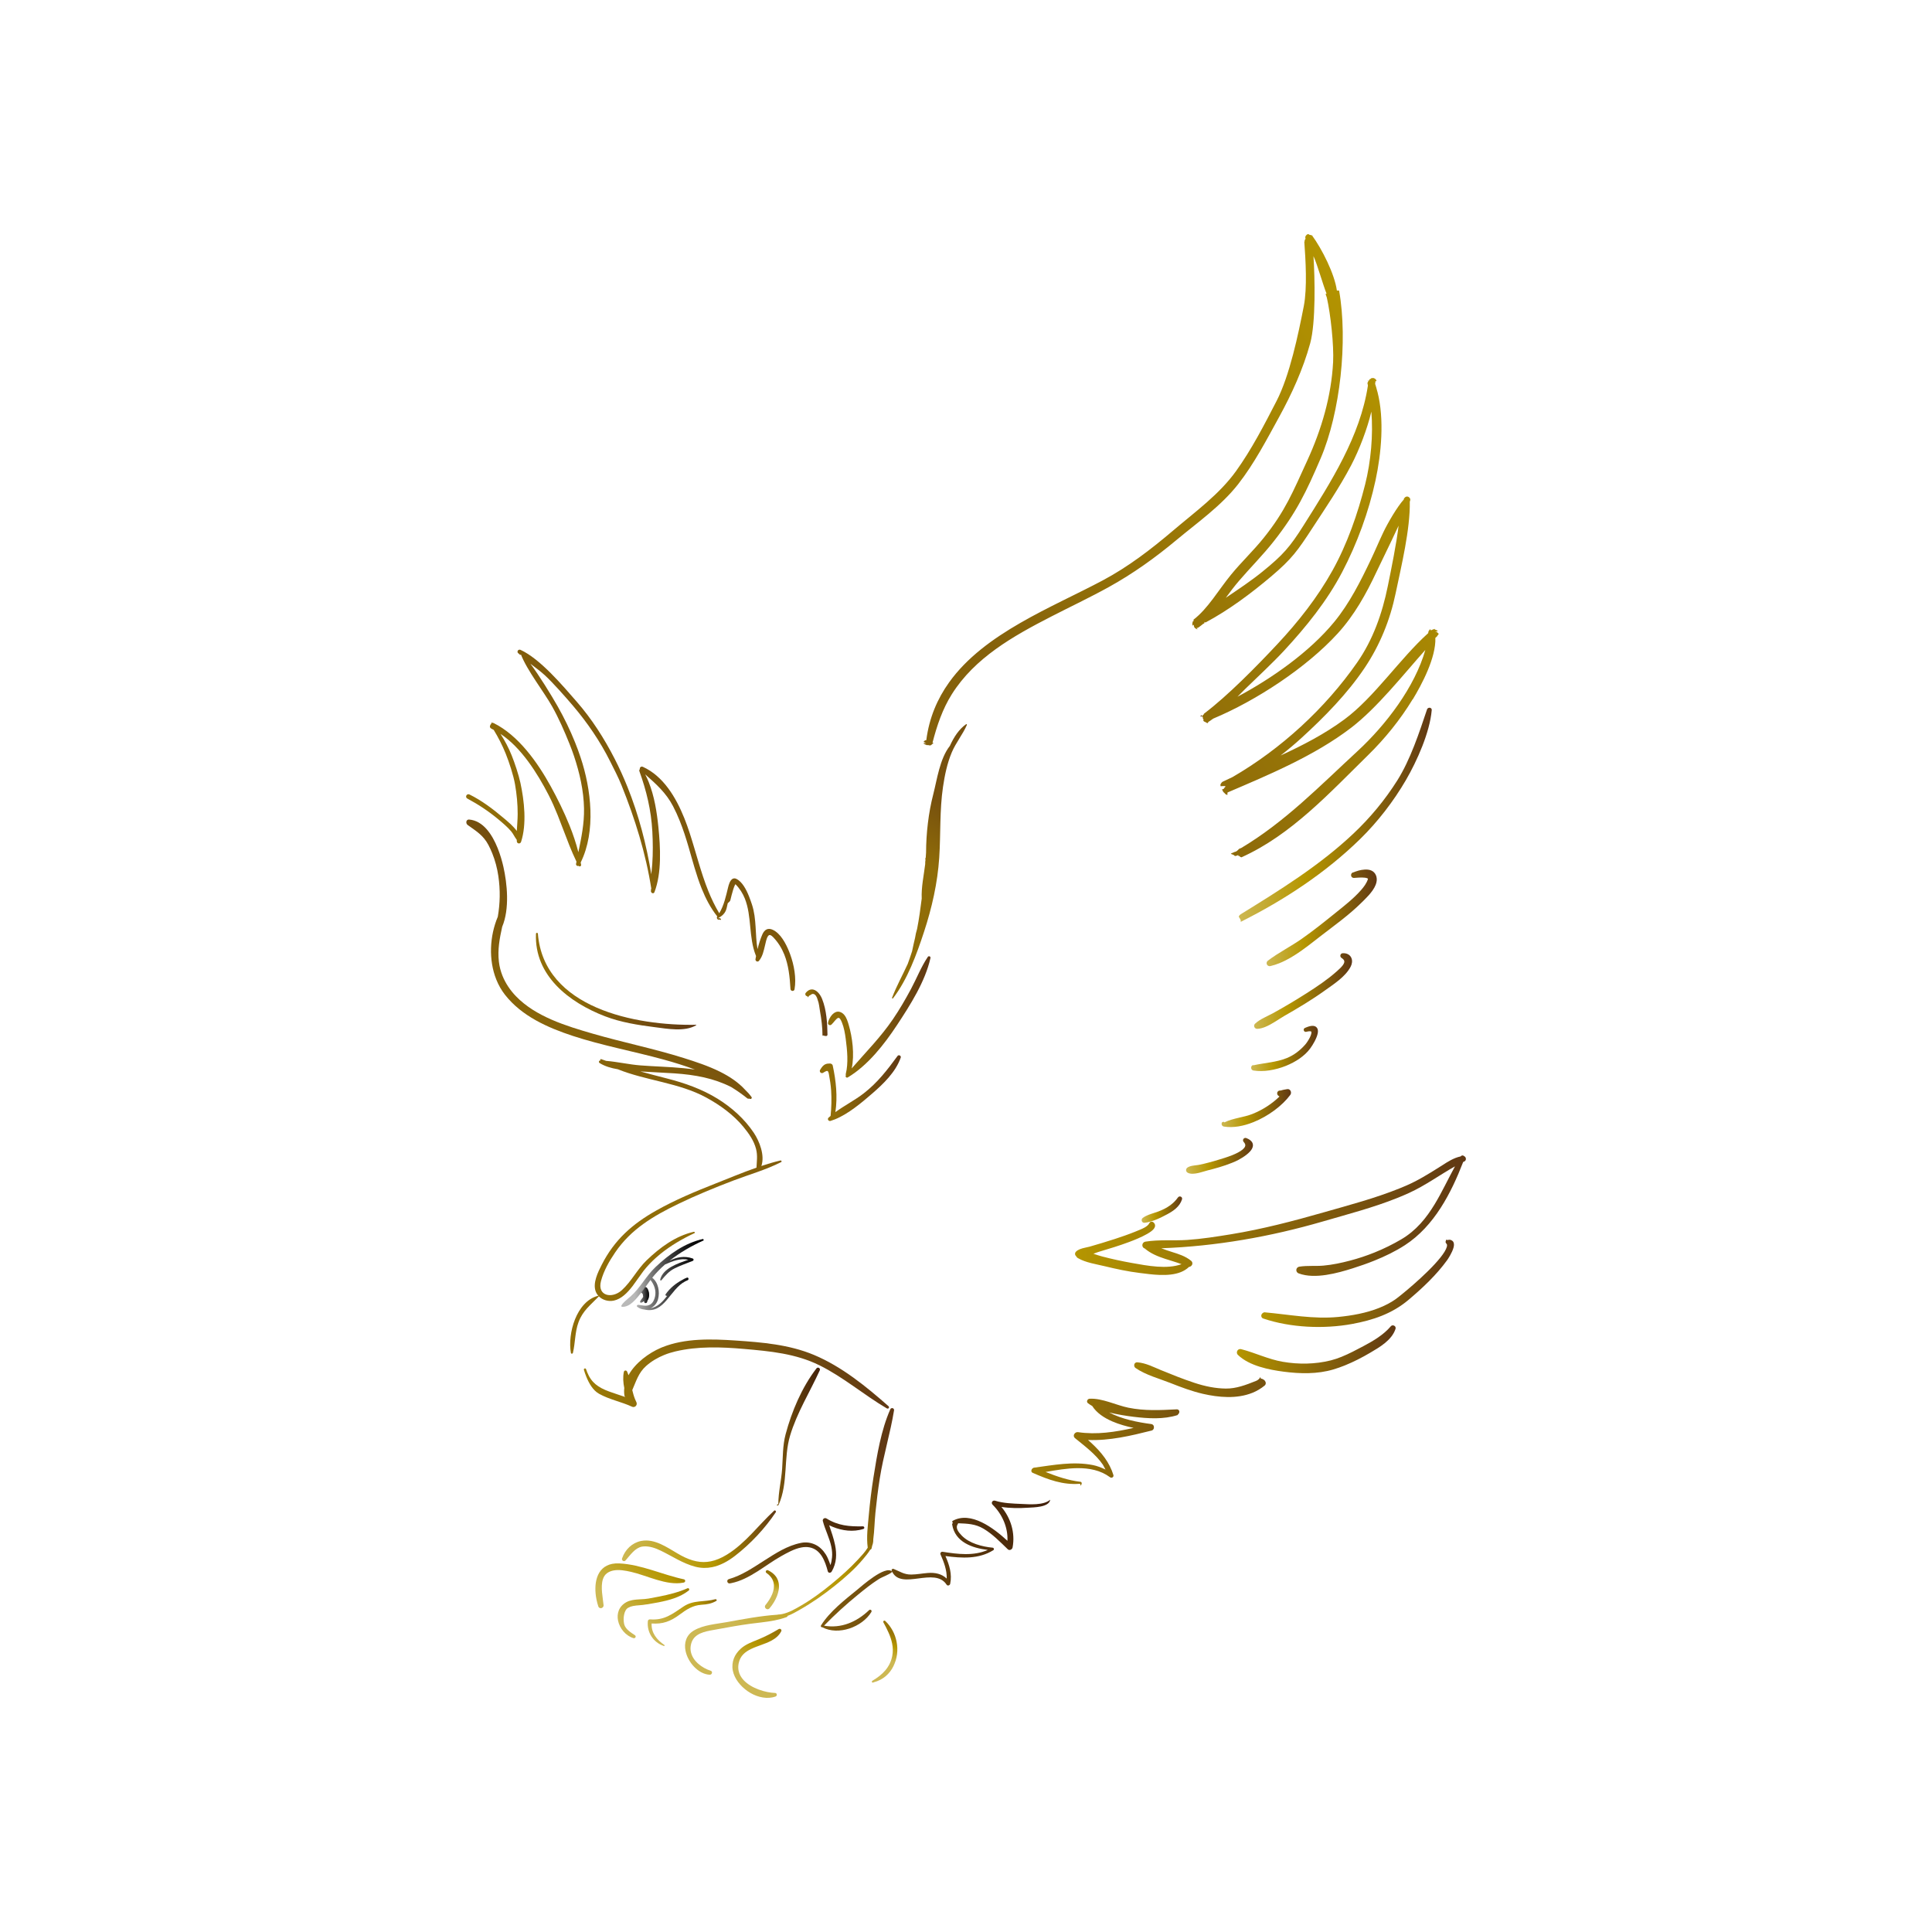 <?xml version="1.0" encoding="utf-8"?>
<!-- Generator: Adobe Illustrator 16.0.0, SVG Export Plug-In . SVG Version: 6.00 Build 0)  -->
<!DOCTYPE svg PUBLIC "-//W3C//DTD SVG 1.1//EN" "http://www.w3.org/Graphics/SVG/1.1/DTD/svg11.dtd">
<svg version="1.1" id="Layer_1" xmlns="http://www.w3.org/2000/svg" xmlns:xlink="http://www.w3.org/1999/xlink" x="0px" y="0px"
	 width="350px" height="350px" viewBox="0 0 350 350" enable-background="new 0 0 350 350" xml:space="preserve">
<g>
	<linearGradient id="SVGID_1_" gradientUnits="userSpaceOnUse" x1="166.505" y1="158.846" x2="173.24" y2="147.067">
		<stop  offset="0.183" style="stop-color:#906D08"/>
		<stop  offset="1" style="stop-color:#77510E"/>
	</linearGradient>
	<path fill="url(#SVGID_1_)" d="M161.769,180.864c2.64-3.425,4.29-7.974,5.628-12.052c1.427-4.349,2.451-8.852,2.753-13.428
		c0.282-4.269,0.056-8.573,0.682-12.817c0.313-2.122,0.755-4.276,1.59-6.261c0.743-1.767,1.988-3.245,2.737-4.975
		c0.037-0.085-0.052-0.197-0.142-0.134c-1.26,0.878-2.216,2.321-2.939,3.927c-1.831,2.314-2.326,6.127-3.003,8.743
		c-0.87,3.361-1.298,7.064-1.31,10.633l-0.004,0.017c-0.027,0.291-0.043,0.58-0.058,0.871c-0.04,0.022-0.069,0.063-0.066,0.125
		c0.005,0.097,0.01,0.193,0.015,0.29c-0.002,0.056-0.003,0.111-0.005,0.167l-0.028,0.076c-0.003,0.168-0.007,0.336-0.011,0.504
		c-0.249,2.042-0.725,4.182-0.63,6.239c-0.237,1.837-0.475,3.668-0.836,5.489c-0.169,0.534-0.283,1.078-0.37,1.629
		c-0.201,0.804-0.366,1.616-0.541,2.427c-0.242,0.758-0.501,1.517-0.788,2.289c-0.932,2.043-2.041,4.03-2.836,6.125
		C161.57,180.844,161.692,180.964,161.769,180.864z"/>
	<polygon fill="#603813" points="221.097,141.928 221.098,141.928 221.098,141.927 	"/>
	<polygon fill="#603813" points="236.504,43.231 236.511,43.233 236.508,43.224 	"/>
	<path fill="#603813" d="M237.762,42.668l0.014-0.051c0,0-0.019,0.003-0.043,0.008C237.748,42.637,237.759,42.651,237.762,42.668z"
		/>
	<polygon fill="#603813" points="248.347,68.577 248.352,68.576 248.343,68.559 	"/>
	<path fill="#603813" d="M247.836,68.897l-0.072,0.092c0,0,0.015,0.034,0.014,0.033c0,0,0.031-0.021,0.055-0.037
		C247.839,68.95,247.842,68.918,247.836,68.897z"/>
	<path fill="#603813" d="M217.649,129.575l-0.152,0.126v0.124l0.144-0.029c0.021-0.004,0.052-0.025,0.086-0.054
		c-0.018-0.045-0.029-0.107-0.027-0.196L217.649,129.575z"/>
	<linearGradient id="SVGID_2_" gradientUnits="userSpaceOnUse" x1="187.279" y1="128.549" x2="264.671" y2="76.46">
		<stop  offset="0" style="stop-color:#85610B"/>
		<stop  offset="1" style="stop-color:#B59600"/>
	</linearGradient>
	<path fill="url(#SVGID_2_)" d="M167.956,135l0.176-0.032c0.146,0.073,0.414,0.096,0.597,0.048l-0.102,0.004l-0.103-0.001v-0.001
		c0.405-0.098,0.166-0.066,0.254-0.151c0.093-0.09,0.555-0.274,0.151-0.309c0.81-3.118,1.815-6.108,3.499-8.783
		c4.156-6.615,11.097-10.529,18.013-14.081c3.456-1.776,7.024-3.458,10.454-5.358c4.369-2.42,8.379-5.293,12.201-8.481
		c3.75-3.132,8.127-6.189,11.236-10.177c2.915-3.744,5.146-8.044,7.389-12.126c2.264-4.124,4.341-8.652,5.632-13.356
		c1.032-3.763,0.85-11.916,0.594-15.796c0.757,1.659,1.691,5.11,2.371,6.799l-0.156,0.026v0c0,0.232,0.161,0.484,0.214,0.721
		c0.679,2.993,1.29,8.599,1.129,11.659c-0.324,6.169-2.093,12.197-4.679,17.824c-2.633,5.732-3.956,9.107-7.907,14.031
		c-1.849,2.305-3.984,4.306-5.903,6.647c-2.311,2.824-4.178,6.136-6.811,8.16h-0.001l0.027,0.149l0.04,0.044
		c-0.307,0.175-0.195,0.222-0.235,0.368c-0.039,0.145-0.071,0.142,0.019,0.489l0.132-0.027l0.097-0.151v0.001
		c0,0.198,0.013,0.5,0.182,0.615c0.173,0.119,0.265,0.245,0.502,0.245h-0.011l-0.097-0.128l-0.144-0.068
		c0.084-0.003,0.346-0.088,0.417-0.144c0.269-0.209,0.566-0.406,0.815-0.629c0.054,0,0.17-0.11,0.231-0.126l0.039-0.23
		c0.062,0.002,0.125,0.119,0.181,0.089c4.213-2.246,8.271-5.282,11.873-8.327c3.795-3.209,4.823-4.698,7.532-8.853
		c2.312-3.545,4.875-7.293,6.965-11.28c1.502-2.866,2.925-6.626,3.666-9.733c0.345,4.142-0.07,9.001-1.129,13.193
		c-1.344,5.323-3.247,10.792-5.908,15.574c-2.721,4.891-6.197,9.301-10.034,13.399c-3.736,3.992-8.929,9.29-13.215,12.528l0,0
		c-0.049,0-0.065,0.142-0.095,0.175c-0.089,0.054-0.228,0.216-0.328,0.302c0.056,0.145,0.176,0.117,0.176,0.218v0v0.001
		c0,0.158,0.029,0.36,0.176,0.46l-0.108,0.057c0,0-0.002,0-0.001,0l-0.005,0.014l-0.006-0.002c0.025,0.095,0.243,0.296,0.376,0.3
		c0.128,0.045,0.284,0.209,0.44,0.209h0.004c0.054,0,0.105-0.215,0.154-0.24c0.29-0.146,0.575-0.401,0.85-0.575
		c7.771-3.249,16.888-9.217,22.572-15.448c2.985-3.273,5.143-7.15,6.99-11.094c0.962-2.052,2.656-5.443,3.591-7.5
		c0.137-0.302,0.283-0.608,0.435-0.912c-0.388,3.256-1.325,7.842-1.96,10.966c-1,4.933-2.684,9.705-5.552,13.824
		c-5.779,8.306-13.772,15.646-22.576,20.752c-0.593,0.268-1.17,0.555-1.76,0.83c-0.165,0.077-0.273,0.235-0.362,0.392
		c-0.073,0.128-0.098,0.087-0.041,0.443l0.383-0.026c-0.041,0.011,0.498-0.048,0.498,0.054v0.003c0,0.132-0.379,0.351-0.277,0.438
		l-0.344,0.109c0.074,0.092,0.198,0.481,0.322,0.542c0.179,0.087,0.276,0.44,0.682,0.44h-0.014c0,0-0.03-0.417,0.02-0.438
		c7.501-3.211,15.751-6.646,22.377-11.716c4.76-3.647,9.488-9.68,13.446-14.1c-1.894,6.679-7.101,13.552-12.28,18.328
		c-6.908,6.374-13.094,12.779-21.082,17.556c-0.176,0.061-0.315,0.106-0.408,0.176c-0.087,0.064-0.145,0.194-0.189,0.194h-0.01
		l-0.014,0.028l-0.075,0.069c-0.045,0.04-0.16,0.107-0.212,0.157c-0.035,0.035-0.42,0.106-0.451,0.164
		c-0.016,0.033-0.49,0.164-0.49,0.239v0.001c0,0.119,0.508,0.11,0.709,0.429l0.391-0.084c0,0,0.203-0.099,0.203-0.098l0.044,0.057
		l-0.063,0.022c0.034-0.009,0.025,0.047,0.104,0.088c0.05,0.024,0.1-0.001,0.17,0.008l0.141,0.196l0.131-0.003l0.037,0.052
		l0.014-0.005c9.063-4.063,16.089-11.79,23.004-18.562c2.996-2.936,5.786-6.381,7.989-10.003l-0.142-0.096l0.176,0.088
		c1.701-2.808,4.248-7.621,4.121-11.187c0.112-0.123,0.37-0.292,0.37-0.379v-0.001c0-0.061,0.194-0.2,0.224-0.32
		c0.028-0.118-0.275-0.246-0.295-0.347L260,114.51v-0.001c1-0.323,0.031-0.273-0.166-0.585l0.096,0.02l0.14,0.086
		c-0.142-0.091-0.126-0.095-0.475-0.007l-0.22,0.129L259,114.19v-0.014l0.232-0.026l0.25-0.061c-0.1,0.035-0.157,0.013-0.239,0.083
		c-0.025,0.022-0.038-0.076-0.061-0.057c-0.023,0.002-0.071-0.115-0.102-0.115h0.006c-0.103,0-0.165,0.21-0.249,0.297
		c-0.076,0.078-0.081,0.293-0.108,0.404c-5.12,4.603-9.769,11.638-15.188,15.633c-3.547,2.622-7.491,4.664-11.545,6.532
		c1.313-1.02,2.587-2.091,3.816-3.213c4.12-3.763,8.278-7.988,11.421-12.68c2.745-4.099,4.594-8.654,5.596-13.473
		c1.014-4.875,2.661-11.59,2.568-16.633c0.021-0.052,0.041-0.107,0.063-0.175c0.033-0.102,0.035-0.208,0.01-0.306
		c-0.031-0.119-0.104-0.227-0.209-0.302l-0.044-0.031c-0.134-0.096-0.3-0.122-0.449-0.083c-0.093,0.024-0.181,0.074-0.251,0.148
		c-0.063,0.065-0.114,0.124-0.16,0.175l-0.058,0.044l0.052,0.009c-0.037,0.038-0.023,0.079-0.023,0.119v0
		c-1.214,1.337-2.922,4.281-3.716,5.947c-0.804,1.687-1.524,3.416-2.24,4.917c-1.893,3.973-3.892,7.961-6.651,11.325
		c-4.505,5.494-11.401,10.296-17.537,13.562c0.479-0.492,0.942-0.965,1.396-1.402c1.993-1.921,5.174-4.919,7.062-6.961
		c3.984-4.31,7.745-8.945,10.502-14.207c2.703-5.162,4.82-10.933,6.048-16.638c1.046-4.87,1.624-11.008,0.351-16.008h0.007
		l-0.037-0.077c-0.127-0.485-0.234-0.907-0.396-1.382c0.006-0.152,0.055-0.259,0.058-0.423c0-0.052,0.003-0.07,0.004-0.071
		l0.206,0.006l0.004-0.009l-0.004,0.002l-0.005,0.002l-0.066-0.183c-0.06-0.171-0.254-0.283-0.395-0.355
		c-0.129-0.066-0.505,0.013-0.509,0l-0.004,0.054l-0.054,0.012l0.019,0.036c-0.086,0.018-0.18,0.033-0.24,0.1
		c-0.048,0.054-0.03,0.052-0.052,0.107c-0.055,0.035-0.078-0.036-0.078,0.15v-0.003c0,0-0.084,0.013-0.098,0.022
		c-0.027,0.145-0.168,0.375-0.179,0.375l0,0c0.083,0.405,0.061,0.332,0.087,0.481c-1.4,9.208-6.66,17.41-11.639,25.308
		c-2.508,3.982-3.75,5.386-7.418,8.366c-2.118,1.722-4.402,3.23-6.69,4.779c0.772-1.053,1.562-2.101,2.384-3.06
		c2.047-2.392,4.332-4.663,6.322-7.195c4.095-5.213,5.865-8.91,8.491-15.035c3.525-8.236,4.949-21.242,3.33-30.37v-0.001
		c0-0.001,0-0.003-0.404-0.004v-0.001c-0.405-2.989-2.683-7.504-4.506-9.997c0.019-0.004-0.129-0.007-0.113-0.01
		C237.47,42.542,237,42.526,237,42.462v0.001l0.023,0.053c0,0,0.015-0.018,0.014-0.018l0.121-0.035
		c-0.019-0.07-0.212-0.052-0.317-0.03l0,0l0.048,0.011c-0.152,0.041-0.241,0.144-0.332,0.271c-0.095,0.132-0.119,0.319-0.053,0.508
		l0.015-0.02v0.001c0,0.011-0.002,0.02-0.004,0.03l-0.004-0.001c0.001,0.004,0.001,0.007,0.003,0.011
		c-0.031,0.148-0.224,0.18-0.163,0.506l-0.065,0.023c0.242,3.278,0.55,8.413-0.09,11.685c-1,5.116-2.548,12.554-4.94,17.196
		c-2.214,4.297-4.532,8.792-7.328,12.68c-3.02,4.207-7.376,7.358-11.405,10.78c-4.007,3.407-8.118,6.56-12.735,9.021
		c-4.6,2.452-9.951,4.835-14.954,7.717c-5.003,2.883-9.68,6.272-12.9,10.775c-2.115,2.957-3.608,6.408-4.126,10.465l-0.223,0.034
		l-0.273,0.225v0l0.468,0.337l-0.029-0.007c-0.001,0-0.439-0.11-0.439-0.085v0.001v0C167.31,134.82,167.803,134.925,167.956,135z
		 M216.688,113.75L216.688,113.75c0,0,0.004,0,0.005,0L216.688,113.75z M224.266,154.046v-0.001h0.001
		C224.266,154.045,224.266,154.045,224.266,154.046z M237.574,42.655c0,0,0.036-0.007,0.077-0.015l-0.123,0.045L237.574,42.655z"/>
	<polygon fill="#603813" points="221.49,141.571 221.491,141.57 221.491,141.57 	"/>
	<polygon fill="#603813" points="216.316,113.705 216.317,113.705 216.317,113.705 	"/>
	<polygon fill="#603813" points="169.011,134.847 169.01,134.848 169.01,134.848 	"/>
	<polygon fill="#603813" points="215.977,112.797 215.977,112.797 215.977,112.796 	"/>
	<polygon fill="#603813" points="248.101,68.642 248.1,68.643 248.101,68.643 	"/>
	<polygon fill="#603813" points="236.509,42.721 236.508,42.722 236.509,42.721 	"/>
	<linearGradient id="SVGID_3_" gradientUnits="userSpaceOnUse" x1="224.412" y1="147.606" x2="259.373" y2="147.606">
		<stop  offset="0" style="stop-color:#CDB853"/>
		<stop  offset="0.344" style="stop-color:#B59600"/>
		<stop  offset="1" style="stop-color:#603813"/>
	</linearGradient>
	<path fill="url(#SVGID_3_)" d="M259.37,128.656c0.007-0.069,0-0.138-0.024-0.2c-0.049-0.124-0.155-0.202-0.261-0.229
		c-0.106-0.027-0.208-0.021-0.31,0.02c-0.114,0.045-0.209,0.134-0.256,0.275c-1.416,4.208-3.017,9.108-5.398,12.877
		c-2.235,3.536-4.885,6.729-7.927,9.603c-6.146,5.809-13.419,10.3-20.445,14.633l0.002,0.007c0.004,0.009-0.219,0.155-0.229,0.209
		c-0.013,0.055-0.125,0.181-0.107,0.226c0.019,0.045,0.062,0.142,0.116,0.174c0.054,0.033,0.158,0.391,0.22,0.366l0.022,0.382h0.002
		c7.957-4,15.377-8.889,21.617-14.989c3.175-3.104,6.063-6.84,8.306-10.698C256.695,137.875,259.018,132.702,259.37,128.656z"/>
	<linearGradient id="SVGID_4_" gradientUnits="userSpaceOnUse" x1="229.454" y1="166.276" x2="249.416" y2="166.276">
		<stop  offset="0" style="stop-color:#CDB853"/>
		<stop  offset="0.344" style="stop-color:#B59600"/>
		<stop  offset="1" style="stop-color:#603813"/>
	</linearGradient>
	<path fill="url(#SVGID_4_)" d="M247.952,162.191c0.51-0.575,1.002-1.224,1.271-1.917c0.179-0.461,0.257-0.955,0.133-1.442
		c-0.022-0.088-0.05-0.17-0.082-0.25c-0.17-0.432-0.494-0.731-0.863-0.886c-0.369-0.158-0.772-0.188-1.175-0.166
		c-0.803,0.047-1.424,0.255-2.144,0.54l-0.009-0.021l-0.003,0.001c-0.141,0.056-0.246,0.176-0.291,0.3
		c-0.046,0.125-0.045,0.258,0.005,0.384c0.034,0.085,0.097,0.17,0.187,0.229c0.089,0.06,0.2,0.087,0.303,0.083
		c0.087-0.004,0.203-0.015,0.352-0.027c0.146-0.012,0.322-0.026,0.511-0.036c0.376-0.021,0.807-0.025,1.143,0.021
		c0.224,0.029,0.402,0.088,0.475,0.139c0.043,0.029,0.048,0.044,0.05,0.047c0,0.003,0.011,0.017-0.012,0.092
		c-0.223,0.703-0.711,1.37-1.234,1.962c-1.384,1.573-3.048,2.855-4.714,4.197c-1.983,1.598-3.968,3.192-6.044,4.642
		c-1.955,1.367-4.161,2.472-6.127,3.95l0,0l0,0l0,0c-0.103,0.076-0.179,0.188-0.209,0.307c-0.032,0.119-0.021,0.241,0.021,0.347
		c0.045,0.113,0.13,0.214,0.247,0.277c0.116,0.064,0.264,0.082,0.396,0.049c0.555-0.129,1.099-0.307,1.634-0.522
		c2.785-1.123,5.309-3.25,7.518-4.952c2.432-1.877,5.049-3.74,7.274-5.936C246.91,163.26,247.442,162.764,247.952,162.191z"/>
	<polygon fill="#603813" points="242.575,171.019 242.575,171.019 242.575,171.019 	"/>
	<linearGradient id="SVGID_5_" gradientUnits="userSpaceOnUse" x1="227.19" y1="179.533" x2="244.936" y2="179.533">
		<stop  offset="0" style="stop-color:#CDB853"/>
		<stop  offset="0.344" style="stop-color:#B59600"/>
		<stop  offset="1" style="stop-color:#603813"/>
	</linearGradient>
	<path fill="url(#SVGID_5_)" d="M242.548,177.571c0.849-0.702,1.636-1.495,2.131-2.437c0.273-0.522,0.341-1.086,0.148-1.568
		c-0.109-0.277-0.314-0.52-0.59-0.675c-0.275-0.156-0.613-0.227-0.992-0.207c-0.051,0.002-0.103,0.014-0.15,0.033
		c-0.126,0.049-0.218,0.156-0.256,0.264c-0.04,0.109-0.038,0.225,0.005,0.335c0.034,0.085,0.099,0.167,0.184,0.22
		c0.29,0.184,0.421,0.352,0.474,0.484c0.047,0.121,0.049,0.231,0.007,0.38c-0.043,0.147-0.14,0.322-0.279,0.503
		c-0.277,0.366-0.713,0.752-1.107,1.103c-1.65,1.468-3.521,2.714-5.404,3.916c-1.99,1.271-4.021,2.479-6.088,3.618
		c-0.5,0.276-1.081,0.537-1.655,0.836c-0.574,0.3-1.145,0.637-1.62,1.085l0,0l0,0c-0.082,0.076-0.139,0.183-0.155,0.287
		c-0.019,0.105-0.003,0.205,0.031,0.29c0.04,0.098,0.104,0.181,0.19,0.244c0.088,0.063,0.204,0.105,0.33,0.102
		c0.481-0.016,0.964-0.148,1.439-0.34c0.638-0.257,1.267-0.622,1.854-0.987c0.586-0.366,1.132-0.733,1.585-0.992
		c2.513-1.436,5.017-2.932,7.382-4.63C240.779,178.884,241.697,178.272,242.548,177.571z"/>
	<linearGradient id="SVGID_6_" gradientUnits="userSpaceOnUse" x1="226.653" y1="189.935" x2="238.754" y2="189.935">
		<stop  offset="0" style="stop-color:#CDB853"/>
		<stop  offset="0.344" style="stop-color:#B59600"/>
		<stop  offset="1" style="stop-color:#603813"/>
	</linearGradient>
	<path fill="url(#SVGID_6_)" d="M237.336,189.965c0.263-0.354,0.555-0.811,0.806-1.286c0.252-0.477,0.464-0.969,0.562-1.422
		c0.062-0.302,0.083-0.594-0.026-0.878c-0.058-0.145-0.16-0.282-0.3-0.377c-0.14-0.096-0.305-0.145-0.478-0.158
		c-0.348-0.026-0.742,0.066-1.253,0.27c-0.084,0.033-0.171,0.07-0.261,0.111c-0.166,0.074-0.25,0.26-0.196,0.434l0.007,0.021
		c0.058,0.186,0.251,0.292,0.438,0.241c0.29-0.08,0.511-0.107,0.658-0.104c0.148,0.004,0.214,0.039,0.234,0.055l0.031,0.044
		c0.021,0.043,0.034,0.188-0.016,0.379c-0.048,0.189-0.138,0.437-0.26,0.673c-0.244,0.473-0.585,0.991-0.833,1.271
		c-0.919,1.041-2.031,1.913-3.32,2.432l-0.026,0.011c-1.927,0.774-3.935,0.845-6.035,1.304l-0.104-0.033
		c-0.153,0.061-0.252,0.195-0.287,0.315c-0.037,0.122-0.031,0.242,0.015,0.36c0.027,0.068,0.072,0.138,0.138,0.194
		c0.065,0.058,0.154,0.101,0.246,0.114c1.783,0.281,3.939-0.07,5.896-0.855C234.739,192.367,236.345,191.302,237.336,189.965z"/>
	<linearGradient id="SVGID_7_" gradientUnits="userSpaceOnUse" x1="226.906" y1="190.66" x2="226.908" y2="190.66">
		<stop  offset="0" style="stop-color:#CDB853"/>
		<stop  offset="0.344" style="stop-color:#B59600"/>
		<stop  offset="1" style="stop-color:#603813"/>
	</linearGradient>
	<polygon fill="url(#SVGID_7_)" points="226.906,190.66 226.907,190.659 226.908,190.659 	"/>
	<linearGradient id="SVGID_8_" gradientUnits="userSpaceOnUse" x1="233.148" y1="191.35" x2="233.151" y2="191.35">
		<stop  offset="0" style="stop-color:#CDB853"/>
		<stop  offset="0.344" style="stop-color:#B59600"/>
		<stop  offset="1" style="stop-color:#603813"/>
	</linearGradient>
	<polygon fill="url(#SVGID_8_)" points="233.148,191.35 233.15,191.35 233.151,191.35 	"/>
	<linearGradient id="SVGID_9_" gradientUnits="userSpaceOnUse" x1="221.305" y1="200.742" x2="233.876" y2="200.742">
		<stop  offset="0" style="stop-color:#CDB853"/>
		<stop  offset="0.344" style="stop-color:#B59600"/>
		<stop  offset="1" style="stop-color:#603813"/>
	</linearGradient>
	<path fill="url(#SVGID_9_)" d="M233.741,198.363c0.081-0.108,0.118-0.226,0.131-0.34c0.012-0.115-0.001-0.231-0.047-0.348
		c-0.042-0.104-0.117-0.213-0.236-0.288c-0.119-0.076-0.274-0.102-0.411-0.078c-0.199,0.031-0.42,0.068-0.627,0.11
		c-0.193,0.04-0.367,0.083-0.521,0.14c-0.048-0.009-0.099-0.012-0.151-0.002c-0.049,0.009-0.097,0.018-0.145,0.026
		c-0.077,0.014-0.146,0.052-0.199,0.109l-0.062,0.067c-0.045,0.048-0.074,0.106-0.088,0.17l-0.006,0.034
		c-0.021,0.098-0.012,0.201,0.025,0.297c0.025,0.063,0.07,0.144,0.132,0.197c0.078,0.066,0.169,0.152,0.256,0.19
		c-1.4,1.351-3.063,2.417-4.879,3.147c-1.637,0.658-3.444,0.726-5.097,1.534c-0.038-0.001-0.104-0.121-0.138-0.107
		c-0.146,0.06-0.27,0.028-0.323,0.146s-0.076,0.263-0.015,0.419c0.029,0.077,0.085,0.152,0.157,0.207
		c0.072,0.054,0.156,0.086,0.236,0.098c1.694,0.27,3.563-0.092,5.352-0.81C229.772,202.2,232.287,200.309,233.741,198.363z"/>
	<linearGradient id="SVGID_10_" gradientUnits="userSpaceOnUse" x1="222.652" y1="210.911" x2="222.653" y2="210.911">
		<stop  offset="0" style="stop-color:#CDB853"/>
		<stop  offset="0.344" style="stop-color:#B59600"/>
		<stop  offset="1" style="stop-color:#603813"/>
	</linearGradient>
	<polygon fill="url(#SVGID_10_)" points="222.653,210.911 222.652,210.911 222.653,210.911 	"/>
	<linearGradient id="SVGID_11_" gradientUnits="userSpaceOnUse" x1="214.868" y1="209.387" x2="226.982" y2="209.387">
		<stop  offset="0" style="stop-color:#CDB853"/>
		<stop  offset="0.344" style="stop-color:#B59600"/>
		<stop  offset="1" style="stop-color:#603813"/>
	</linearGradient>
	<path fill="url(#SVGID_11_)" d="M223.819,210.387c0.301-0.134,0.766-0.373,1.252-0.68c0.485-0.307,0.989-0.675,1.365-1.087
		c0.249-0.275,0.45-0.571,0.523-0.919c0.04-0.198,0.029-0.416-0.053-0.618c-0.081-0.2-0.224-0.378-0.413-0.526
		c-0.188-0.149-0.425-0.275-0.715-0.387c-0.104-0.041-0.226-0.039-0.325,0.002c-0.098,0.039-0.18,0.112-0.229,0.213
		c-0.05,0.099-0.059,0.233-0.012,0.345c0.021,0.053,0.052,0.099,0.087,0.137c0.129,0.139,0.206,0.263,0.249,0.37
		c0.068,0.18,0.062,0.31-0.004,0.475c-0.067,0.162-0.217,0.349-0.437,0.535c-0.439,0.374-1.146,0.729-1.863,1.017
		c-0.931,0.374-1.875,0.643-2.344,0.788c-1.212,0.376-2.437,0.712-3.673,0.965c-0.213,0.045-0.51,0.07-0.823,0.109
		c-0.313,0.04-0.646,0.092-0.957,0.216c-0.121,0.049-0.239,0.109-0.35,0.188l0,0l0,0l0,0c-0.205,0.145-0.286,0.411-0.193,0.641
		c0.042,0.108,0.126,0.204,0.229,0.264c0.283,0.162,0.601,0.203,0.925,0.2c0.323-0.005,0.661-0.059,0.992-0.132
		c0.659-0.146,1.306-0.373,1.666-0.462c1.493-0.374,3.005-0.797,4.456-1.381C223.392,210.571,223.606,210.48,223.819,210.387z"/>
	<linearGradient id="SVGID_12_" gradientUnits="userSpaceOnUse" x1="206.819" y1="219.134" x2="214.152" y2="219.134">
		<stop  offset="0" style="stop-color:#CDB853"/>
		<stop  offset="0.344" style="stop-color:#B59600"/>
		<stop  offset="1" style="stop-color:#603813"/>
	</linearGradient>
	<path fill="url(#SVGID_12_)" d="M206.855,221.228c0.033,0.08,0.094,0.165,0.185,0.223c0.092,0.059,0.208,0.081,0.307,0.068
		c0.681-0.074,1.387-0.294,2.071-0.567c0.736-0.297,1.445-0.66,2.054-0.988c0.535-0.29,1.09-0.625,1.569-1.058
		c0.479-0.43,0.885-0.965,1.093-1.635c0.025-0.075,0.028-0.181-0.01-0.272c-0.054-0.134-0.165-0.207-0.257-0.233
		c-0.094-0.028-0.186-0.025-0.279,0.012c-0.066,0.026-0.134,0.074-0.183,0.143c-0.87,1.212-1.963,1.907-3.356,2.47
		c-0.072,0.029-0.145,0.058-0.218,0.086c-0.541,0.208-1.185,0.37-1.806,0.619c-0.35,0.141-0.692,0.311-1.004,0.541h-0.001l0,0l0,0
		l0,0c-0.103,0.076-0.162,0.182-0.186,0.283C206.811,221.02,206.814,221.123,206.855,221.228z"/>
	<linearGradient id="SVGID_13_" gradientUnits="userSpaceOnUse" x1="149.998" y1="184.225" x2="168.57" y2="184.225">
		<stop  offset="0.183" style="stop-color:#906D08"/>
		<stop  offset="1" style="stop-color:#603813"/>
	</linearGradient>
	<path fill="url(#SVGID_13_)" d="M150.507,185.691c0.043-0.018,0.083-0.043,0.119-0.076c0.221-0.202,0.426-0.472,0.628-0.709
		c0.199-0.236,0.401-0.434,0.549-0.489c0.099-0.035,0.151-0.035,0.243,0.021c0.091,0.058,0.216,0.205,0.344,0.483
		c0.048,0.103,0.093,0.208,0.136,0.315c0.375,0.929,0.558,1.978,0.687,2.979c0.265,2.035,0.502,4.358,0.007,6.336
		c-0.019,0.074-0.012,0.153,0.014,0.218c0.003,0.006,0.007,0.011,0.01,0.017c-0.061,0.079-0.072,0.187-0.039,0.265
		c0.024,0.06,0.068,0.11,0.13,0.142c0.061,0.032,0.146,0.038,0.216,0.009l0.041-0.021c3.655-2.203,6.6-5.985,8.903-9.471
		c2.375-3.598,5.108-7.862,6.067-12.161c0.011-0.05,0.009-0.107-0.012-0.157c-0.03-0.074-0.09-0.123-0.151-0.145
		c-0.062-0.022-0.129-0.022-0.194,0.003c-0.047,0.019-0.093,0.054-0.124,0.101c-1.227,1.827-2.031,3.922-3.052,5.822
		c-1.003,1.869-2.068,3.704-3.259,5.454c-2.215,3.255-4.914,5.972-7.477,8.923c0.54-2.522,0.115-5.666-0.545-7.903
		c-0.081-0.273-0.175-0.592-0.301-0.906c-0.126-0.313-0.284-0.623-0.502-0.883c-0.217-0.259-0.499-0.469-0.857-0.558
		c-0.242-0.061-0.48-0.031-0.693,0.055c-0.388,0.158-0.702,0.489-0.939,0.85c-0.237,0.363-0.397,0.757-0.452,1.076
		c-0.013,0.072-0.004,0.146,0.021,0.209C150.101,185.676,150.316,185.768,150.507,185.691z"/>
	<linearGradient id="SVGID_14_" gradientUnits="userSpaceOnUse" x1="145.887" y1="183.467" x2="149.903" y2="183.467">
		<stop  offset="0.183" style="stop-color:#906D08"/>
		<stop  offset="1" style="stop-color:#603813"/>
	</linearGradient>
	<path fill="url(#SVGID_14_)" d="M146.043,180.4c0.067,0.038,0.164,0.1,0.236,0.07l0.048,0.195h0.001
		c0.11,0,0.176-0.248,0.271-0.286c0.253-0.103,0.447-0.323,0.628-0.323c0.181,0.002,0.313,0.053,0.468,0.198
		c0.103,0.098,0.187,0.251,0.29,0.461c0.068,0.14,0.091,0.295,0.149,0.439c0.255,0.635,0.288,1.34,0.412,2.022
		c0.26,1.426,0.455,2.952,0.455,4.436v0.002l0.221-0.021c0.025,0.066,0.274,0.066,0.334,0.084c0.062,0.019,0.131,0.013,0.182-0.007
		c0.04-0.017,0.085-0.043,0.115-0.084c0.03-0.04,0.052-0.094,0.051-0.148c-0.028-2.053-0.17-4.469-0.961-6.437
		c-0.018-0.044-0.036-0.088-0.054-0.132c-0.145-0.344-0.353-0.69-0.608-0.979c-0.256-0.287-0.558-0.518-0.907-0.61
		c-0.231-0.061-0.483-0.05-0.728,0.05c-0.243,0.098-0.475,0.287-0.694,0.561c-0.08,0.105-0.077,0.235-0.041,0.329
		C145.935,180.275,145.975,180.362,146.043,180.4z"/>
	<linearGradient id="SVGID_15_" gradientUnits="userSpaceOnUse" x1="97.933" y1="165.408" x2="144.421" y2="128.068">
		<stop  offset="0.183" style="stop-color:#906D08"/>
		<stop  offset="1" style="stop-color:#603813"/>
	</linearGradient>
	<path fill="url(#SVGID_15_)" d="M84.653,144.66c1.983,1.062,3.879,2.314,5.606,3.754c0.812,0.677,1.634,1.368,2.313,2.156
		c0.398,0.457,0.641,1.053,1.043,1.575c0.004,0.094,0.007,0.19,0.015,0.292c0.003,0.043,0.013,0.085,0.028,0.124
		c0.042,0.104,0.128,0.181,0.221,0.214c0.093,0.034,0.193,0.031,0.285-0.005c0.103-0.04,0.194-0.131,0.232-0.251
		c1.056-3.241,0.582-7.449-0.113-10.682c-0.319-1.479-1.035-3.62-1.581-4.975c-0.547-1.361-1.225-2.659-2.031-3.908
		c3.73,2.447,6.656,7.08,8.7,11.038c0.618,1.196,1.155,2.43,1.659,3.681c0.732,1.822,1.394,3.68,2.128,5.506
		c0.396,0.985,0.815,1.961,1.278,2.918c-0.025,0.13-0.052,0.26-0.077,0.394c-0.012,0.063-0.005,0.129,0.018,0.185
		c0.035,0.087,0.101,0.147,0.176,0.181c0.075,0.033,0.167,0.042,0.256,0.006c0.005-0.002,0.009-0.006,0.014-0.008
		c0.037,0.048,0.087,0.084,0.135,0.095c0.06,0.014,0.113,0.007,0.163-0.012c0.042-0.017,0.083-0.045,0.117-0.093
		c0.033-0.046,0.051-0.117,0.039-0.178c-0.024-0.142-0.052-0.282-0.078-0.419c2.807-5.692,1.896-13.306-0.02-19.039
		c-0.309-0.925-0.646-1.84-1.009-2.743c-0.894-2.221-1.942-4.378-3.119-6.463c-1.207-2.137-3.436-5.735-4.967-7.764
		c0.882,0.676,1.785,1.329,2.586,2.06c1.468,1.338,3.844,4.04,5.129,5.55c2.627,3.088,4.931,6.466,6.745,10.093
		c0.715,1.43,1.464,2.859,2.054,4.325c2.433,6.047,4.401,12.334,5.401,18.781v0.001l-0.11,0.077
		c0.029,0.074-0.023-0.092,0.037-0.059c0.001,0.063,0.014-0.067,0.014-0.067h-0.004c0,1-0.043,0.347-0.029,0.382
		c0.043,0.104,0.068,0.321,0.154,0.36c0.086,0.039,0.19,0.114,0.298,0.072c0.083-0.032,0.158-0.078,0.191-0.167
		c1.355-3.496,1.09-8.185,0.727-11.789c-0.277-2.733-0.724-5.613-1.775-8.228c-0.185-0.46-0.392-0.906-0.617-1.347
		c1.974,1.748,3.781,3.342,5.045,5.768c0.449,0.861,0.848,1.744,1.208,2.642c0.625,1.555,1.139,3.156,1.611,4.777
		c0.721,2.475,1.39,5.077,2.377,7.532c0.719,1.786,1.608,3.494,2.811,5.015c-0.082,0.12-0.084,0.259-0.04,0.369
		c0.03,0.074,0.079,0.143,0.16,0.188c0.079,0.046,0.187,0.057,0.281,0.017l0.028-0.02c0.033,0.034,0.056,0.064,0.104,0.074
		c0.053,0.01,0.058,0.008,0.098-0.007c0.061-0.025,0.016-0.053,0.047-0.109c0.03-0.055-0.133-0.112-0.165-0.188l-0.377,0.007v-0.001
		c1.619-0.872,1.498-1.736,1.762-2.709c0.019-0.069,0.413-0.296,0.473-0.55c0.06-0.253,0.138-0.576,0.227-0.917
		c0.177-0.681,0.402-1.442,0.596-1.826c0.038-0.077,0.072-0.128,0.1-0.166c0.793,0.8,1.328,1.673,1.702,2.603
		c0.636,1.58,0.807,3.324,0.979,5.094c0.173,1.77,0.348,3.567,1.023,5.247c0.01,0.024,0.02,0.048,0.03,0.073
		c-0.037,0.192-0.072,0.384-0.102,0.568c-0.011,0.069-0.001,0.137,0.022,0.194c0.036,0.086,0.097,0.153,0.176,0.196
		c0.078,0.042,0.186,0.06,0.288,0.019c0.053-0.021,0.101-0.057,0.138-0.101c0.675-0.806,0.867-1.842,1.094-2.769
		c0.062-0.252,0.125-0.568,0.208-0.872c0.081-0.304,0.184-0.596,0.307-0.789c0.082-0.13,0.167-0.208,0.244-0.238
		c0.069-0.026,0.14-0.032,0.26,0.016c0.118,0.048,0.276,0.158,0.463,0.354c0.922,0.962,1.563,2.016,2.016,3.142
		c0.771,1.916,0.997,4.045,1.122,6.25c0.002,0.041,0.011,0.08,0.026,0.117c0.042,0.105,0.127,0.175,0.215,0.208
		c0.088,0.033,0.187,0.037,0.282-0.001c0.103-0.037,0.195-0.144,0.214-0.269c0.36-2.03-0.093-4.433-0.787-6.326
		c-0.062-0.169-0.13-0.348-0.205-0.533c-0.29-0.721-0.674-1.538-1.166-2.259c-0.491-0.72-1.09-1.35-1.826-1.677
		c-0.377-0.168-0.73-0.192-1.029-0.071c-0.383,0.156-0.638,0.51-0.829,0.948c-0.343,0.792-0.633,1.726-0.861,2.651
		c-0.463-2.64-0.137-5.463-1.014-8.1c-0.142-0.422-0.32-0.951-0.542-1.501c-0.25-0.623-0.556-1.274-0.93-1.837
		c-0.374-0.563-0.817-1.042-1.359-1.304c-0.203-0.101-0.419-0.109-0.596-0.036c-0.16,0.064-0.283,0.18-0.383,0.311
		c-0.1,0.131-0.18,0.282-0.246,0.434c-0.131,0.305-0.211,0.623-0.256,0.806c-0.413,1.686-0.75,3.284-1.611,4.721
		c-0.782-1.312-1.428-2.663-1.985-4.045c-1.371-3.406-2.225-6.997-3.404-10.593c-0.277-0.845-0.59-1.725-0.946-2.611
		c-1.509-3.747-3.795-7.608-7.522-9.289c-0.1-0.045-0.211-0.042-0.299-0.006c-0.087,0.036-0.157,0.098-0.201,0.181
		c-0.039,0.071-0.047,0.166-0.023,0.257c-0.029,0.024-0.055,0.054-0.075,0.09c-0.041,0.071-0.051,0.172-0.019,0.256
		c1.295,3.572,2.143,7.105,2.352,10.909c0.108,1.974,0.126,3.953-0.011,5.922c-0.043,0.614-0.113,1.236-0.18,1.861
		c-0.872-5.385-2.281-10.768-4.326-15.85c-0.695-1.729-1.464-3.424-2.309-5.072c-1.885-3.677-4.125-7.191-6.851-10.316
		c-2.515-2.88-6.614-7.771-10.203-9.414c-0.102-0.047-0.216-0.048-0.309-0.009c-0.093,0.038-0.161,0.107-0.203,0.194
		c-0.042,0.087-0.044,0.197-0.002,0.3c0.02,0.048,0.067,0.091,0.104,0.129c0.065,0.066,0.164,0.119,0.228,0.179
		c-0.005,0.044,0.078,0.126,0.084,0.125l0.183-0.047l-0.007-0.027c1.125,2.903,4.128,6.704,5.642,9.395
		c1.235,2.194,2.234,4.503,3.173,6.836c0.289,0.717,0.557,1.44,0.801,2.172c1.022,3.069,1.752,6.26,1.811,9.494
		c0.05,2.752-0.48,5.283-1.022,7.915c-0.414-1.613-0.959-3.246-1.6-4.837c-1-2.487-2.207-4.921-3.414-7.111
		c-2.361-4.28-5.814-9.202-10.331-11.442C89.32,130.935,89,130.906,89,130.895V131h0.098c0,0-0.221,0.214-0.267,0.325
		c-0.046,0.113-0.116,0.292-0.064,0.421c0.042,0.107,0.143,0.205,0.258,0.262c0.135,0.067,0.277,0.146,0.417,0.222
		c0.831,1.365,1.567,2.801,2.165,4.287c0.631,1.568,1.406,3.919,1.695,5.578c0.31,1.775,0.484,3.565,0.479,5.365
		c-0.003,1.008-0.106,2.044-0.156,3.082c-0.3-0.416-0.679-0.821-1.062-1.188c-0.552-0.527-1.105-0.971-1.395-1.216
		c-1.868-1.58-3.906-3.121-6.125-4.214l0,0c-0.109-0.055-0.237-0.058-0.337-0.016c-0.107,0.044-0.184,0.125-0.229,0.22
		c-0.044,0.095-0.058,0.212-0.012,0.326C84.498,144.539,84.566,144.614,84.653,144.66z"/>
	<linearGradient id="SVGID_16_" gradientUnits="userSpaceOnUse" x1="89.116" y1="130.889" x2="89.196" y2="130.889">
		<stop  offset="0.183" style="stop-color:#906D08"/>
		<stop  offset="1" style="stop-color:#603813"/>
	</linearGradient>
	<path fill="url(#SVGID_16_)" d="M89.116,130.884c0.024,0,0.054,0.008,0.08,0.011v-0.011H89.116z"/>
	<linearGradient id="SVGID_17_" gradientUnits="userSpaceOnUse" x1="92.905" y1="203.852" x2="129.39" y2="159.902">
		<stop  offset="0.183" style="stop-color:#906D08"/>
		<stop  offset="1" style="stop-color:#603813"/>
	</linearGradient>
	<path fill="url(#SVGID_17_)" d="M108.434,234.911c0.032-0.033,0.031-0.073,0.015-0.106c0.68,0.708,1.758,1.026,2.758,0.81
		c1.354-0.293,2.454-1.409,3.393-2.63l1.942-2.698c0.676-0.874,1.449-1.683,2.287-2.433l0.802-0.686
		c1.888-1.531,4.042-2.781,6.177-3.773c0.149-0.069,0.029-0.28-0.113-0.247c-3.341,0.77-6.138,2.844-8.575,5.191
		c-1.686,1.624-2.731,3.814-4.476,5.395c-1.761,1.596-4.495,1.066-3.767-1.665c0.497-1.866,1.492-3.602,2.573-5.188
		c2.856-4.19,6.864-6.574,11.399-8.767c3.272-1.581,6.634-2.963,10.03-4.254c2.855-1.085,5.914-1.945,8.636-3.336
		c0.172-0.088,0.036-0.332-0.133-0.292c-1.153,0.273-2.304,0.617-3.451,0.997c0.656-1.933-0.341-4.47-1.378-6.021
		c-1.677-2.507-3.99-4.574-6.548-6.158c-2.829-1.75-5.982-2.859-9.197-3.679c-1.622-0.413-3.221-0.83-4.808-1.271
		c2.061,0.139,4.125,0.208,6.187,0.349c3.78,0.258,7.144,0.886,10.293,2.487c0.997,0.616,1.965,1.289,2.895,2.036
		c0.107,0.086,0.245,0.092,0.346,0.05c0.005-0.002,0.009-0.006,0.014-0.009c0.012,0.01,0.025,0.019,0.037,0.028
		c0.203,0.159,0.546-0.067,0.373-0.305c-0.354-0.487-0.748-0.928-1.172-1.327c-1.234-1.348-2.819-2.399-4.524-3.248
		c-2.154-1.072-4.496-1.833-6.551-2.48c-5.435-1.713-11.018-2.833-16.464-4.409c-4.863-1.405-10.39-3.089-13.959-6.79
		c-1.046-1.083-1.892-2.335-2.444-3.708c-0.326-0.812-0.55-1.665-0.653-2.552c-0.255-2.202,0.135-4.227,0.597-6.329
		c1.374-3.257,0.905-7.83,0.217-10.878c-0.217-0.955-0.554-2.165-1.04-3.374c-0.496-1.232-1.146-2.463-1.991-3.422
		c-0.843-0.958-1.894-1.647-3.171-1.75c-0.081-0.007-0.16,0.003-0.231,0.032c-0.149,0.059-0.238,0.194-0.267,0.32
		c-0.03,0.128-0.016,0.258,0.031,0.377c0.038,0.094,0.099,0.183,0.19,0.25c0.789,0.568,1.506,1.042,2.136,1.59
		s1.176,1.17,1.637,2.048c0.254,0.484,0.483,0.982,0.688,1.492c0.529,1.315,0.895,2.703,1.101,4.104
		c0.376,2.56,0.322,4.963-0.094,7.392c-1.476,3.494-1.707,7.813-0.266,11.399c0.393,0.976,0.909,1.896,1.559,2.729
		c3.04,3.893,7.758,5.971,12.284,7.46c5.295,1.74,10.987,2.784,16.461,4.288c1.925,0.528,3.822,1.115,5.666,1.807
		c-0.703-0.1-1.4-0.181-2.081-0.247c-2.592-0.252-5.199-0.301-7.795-0.503c-2.062-0.16-4.14-0.651-6.206-0.82
		c-0.299-0.104-0.598-0.205-0.897-0.313c-0.156-0.057-0.228,0.16-0.125,0.257l-0.065-0.003c-0.25-0.004-0.288,0.328-0.104,0.444
		c0.974,0.611,2.124,0.937,3.304,1.133c5.171,2.082,11.105,2.444,16.04,5.135c2.484,1.354,4.89,3.093,6.706,5.286
		c0.976,1.179,1.93,2.533,2.309,4.04c0.299,1.188,0.125,2.222,0.072,3.363c-2.564,0.896-5.101,1.964-7.568,2.935
		c-3.601,1.416-7.199,2.927-10.576,4.828c-4.36,2.455-7.599,5.323-9.891,9.831c-0.673,1.323-1.664,3.302-1.093,4.833
		c0.115,0.308,0.289,0.579,0.503,0.812l-0.083-0.02c-3.921,1.013-5.542,6.857-4.909,10.36c0.035,0.191,0.32,0.154,0.36-0.013
		c0.444-1.841,0.351-3.77,1.017-5.566C105.57,237.453,106.955,236.431,108.434,234.911z"/>
	<linearGradient id="SVGID_18_" gradientUnits="userSpaceOnUse" x1="148.515" y1="197.126" x2="163.194" y2="197.126">
		<stop  offset="0.183" style="stop-color:#906D08"/>
		<stop  offset="1" style="stop-color:#603813"/>
	</linearGradient>
	<path fill="url(#SVGID_18_)" d="M150.095,202.479c-0.054,0.05-0.09,0.116-0.103,0.184s-0.002,0.133,0.02,0.188
		c0.032,0.079,0.088,0.143,0.163,0.186c0.074,0.043,0.174,0.062,0.271,0.031c0.265-0.079,0.529-0.173,0.793-0.279
		c2.454-0.988,4.867-3.039,6.749-4.666c2.017-1.747,4.269-3.895,5.188-6.528c0.026-0.07,0.021-0.149-0.005-0.211
		c-0.037-0.089-0.102-0.146-0.176-0.182c-0.074-0.034-0.166-0.049-0.262-0.012c-0.049,0.021-0.096,0.056-0.129,0.101
		c-1.867,2.546-3.627,4.834-6.126,6.776c-1.573,1.226-3.48,2.191-5.142,3.407c0.422-2.82,0.118-5.667-0.479-8.438l-0.021-0.069
		c-0.043-0.107-0.123-0.183-0.208-0.229c-0.085-0.047-0.177-0.07-0.268-0.073c-0.31-0.009-0.569,0.028-0.793,0.118
		c-0.221,0.089-0.403,0.229-0.561,0.406c-0.158,0.178-0.295,0.392-0.441,0.641c-0.062,0.104-0.065,0.229-0.025,0.325
		c0.039,0.096,0.11,0.168,0.199,0.212c0.088,0.043,0.201,0.055,0.309,0.012l0.06-0.03c0.196-0.123,0.376-0.23,0.52-0.288
		c0.096-0.039,0.173-0.054,0.224-0.049c0.051,0.005,0.08,0.017,0.125,0.063c0.029,0.031,0.062,0.082,0.092,0.159
		c0.03,0.075,0.059,0.175,0.082,0.302c0.188,1.006,0.354,2.02,0.418,3.034c0.096,1.544,0.056,3.053-0.099,4.588
		C150.347,202.26,150.219,202.364,150.095,202.479z"/>
	<linearGradient id="SVGID_19_" gradientUnits="userSpaceOnUse" x1="97.086" y1="177.737" x2="126.153" y2="177.737">
		<stop  offset="0.183" style="stop-color:#906D08"/>
		<stop  offset="1" style="stop-color:#603813"/>
	</linearGradient>
	<path fill="url(#SVGID_19_)" d="M97.444,169.153c-0.018-0.226-0.339-0.208-0.348,0.014c-0.308,7.586,6.007,12.438,12.5,14.94
		c2.852,1.099,5.992,1.594,9.014,1.974c2.289,0.288,5.429,0.894,7.524-0.359c0.034-0.021,0.016-0.073-0.023-0.073
		C115.213,185.854,98.532,182.664,97.444,169.153z"/>
	<linearGradient id="SVGID_20_" gradientUnits="userSpaceOnUse" x1="194.756" y1="220.228" x2="265.563" y2="220.228">
		<stop  offset="0" style="stop-color:#B59600"/>
		<stop  offset="1" style="stop-color:#603813"/>
	</linearGradient>
	<path fill="url(#SVGID_20_)" d="M265.522,209.741c-0.035-0.088-0.093-0.172-0.186-0.239c-0.027-0.02-0.06-0.036-0.095-0.051
		c-0.05-0.056-0.109-0.092-0.164-0.109c-0.088-0.029-0.18-0.032-0.281,0.007c-0.064,0.025-0.129,0.077-0.175,0.143
		c-0.335,0.071-0.663,0.17-0.98,0.297c-1.111,0.449-2.123,1.171-3.03,1.739c-1.918,1.205-3.814,2.373-5.871,3.26
		c-0.407,0.175-0.817,0.346-1.229,0.512c-4.405,1.772-9.052,3.001-13.644,4.312c-5.558,1.588-11.163,3.058-16.855,3.986
		c-2.643,0.431-5.298,0.85-7.95,1.028c-2.425,0.165-5.06-0.09-7.551,0.307c-0.053,0.009-0.104,0.022-0.151,0.042
		c-0.176,0.07-0.305,0.213-0.364,0.366c-0.06,0.154-0.063,0.323,0,0.483c0.042,0.106,0.12,0.209,0.228,0.279
		c0.054,0.035,0.113,0.062,0.176,0.079c0.012,0.012,0.02,0.023,0.032,0.033c1.066,0.9,2.345,1.408,3.634,1.831
		c1.012,0.331,2.033,0.612,2.978,0.971c-1.279,0.473-2.825,0.555-4.383,0.446c-1.625-0.112-3.255-0.424-4.605-0.663
		c-1.797-0.318-3.581-0.705-5.346-1.167c-0.521-0.135-1.065-0.32-1.623-0.501c0.383-0.146,0.729-0.28,0.989-0.357
		c1.83-0.546,3.676-1.099,5.479-1.776c0.083-0.031,0.407-0.151,0.841-0.326c0.458-0.184,1.041-0.431,1.612-0.709
		c0.572-0.278,1.13-0.585,1.551-0.906c0.279-0.219,0.508-0.433,0.633-0.723c0.07-0.163,0.092-0.378,0.012-0.569
		c-0.055-0.138-0.15-0.251-0.263-0.341c-0.069-0.054-0.143-0.085-0.223-0.1c-0.079-0.014-0.168-0.011-0.262,0.026
		c-0.099,0.037-0.198,0.127-0.244,0.236c-0.063,0.145-0.175,0.287-0.327,0.424s-0.345,0.266-0.555,0.382
		c-0.421,0.235-0.905,0.419-1.286,0.577c-0.146,0.062-0.292,0.121-0.438,0.18c-1.199,0.482-2.426,0.908-3.661,1.309
		c-1.51,0.489-3.029,0.947-4.556,1.386c-0.208,0.06-0.497,0.115-0.805,0.183c-0.31,0.068-0.639,0.147-0.947,0.271
		c-0.269,0.109-0.526,0.251-0.731,0.47l0,0l0,0l0,0c-0.076,0.081-0.125,0.185-0.142,0.288c-0.017,0.103-0.003,0.205,0.033,0.297
		c0.033,0.083,0.09,0.159,0.162,0.22c0.061,0.139,0.17,0.258,0.307,0.338c0.724,0.426,1.561,0.697,2.403,0.913
		c0.842,0.216,1.691,0.374,2.431,0.554c2.101,0.509,4.23,0.97,6.394,1.232c1.003,0.123,2.286,0.31,3.604,0.354
		c1.318,0.043,2.674-0.05,3.842-0.518c0.541-0.218,1.038-0.524,1.463-0.933c0.068-0.005,0.135-0.021,0.193-0.044
		c0.151-0.062,0.268-0.168,0.344-0.308c0.075-0.137,0.106-0.327,0.033-0.509c-0.039-0.097-0.104-0.183-0.185-0.248
		c-1.035-0.85-2.285-1.229-3.457-1.596c-0.672-0.209-1.318-0.429-1.949-0.675c9.933-0.361,19.736-2.085,29.281-4.859
		c4.493-1.307,9.144-2.512,13.543-4.28c0.686-0.276,1.365-0.565,2.038-0.872c2.981-1.359,5.578-3.277,8.344-4.829
		c-1.257,2.305-2.358,4.685-3.682,6.863c-1.531,2.523-3.351,4.771-6.043,6.357c-1.553,0.915-3.195,1.721-4.888,2.401
		c-1.424,0.573-2.883,1.057-4.35,1.443c-1.606,0.424-3.231,0.773-4.869,0.919c-1.39,0.127-2.872-0.039-4.356,0.19
		c-0.054,0.008-0.107,0.022-0.157,0.043c-0.16,0.063-0.289,0.191-0.351,0.341c-0.062,0.15-0.063,0.318-0.002,0.469
		c0.065,0.166,0.211,0.306,0.39,0.37c1.496,0.554,3.249,0.529,4.972,0.272c1.723-0.259,3.421-0.757,4.797-1.191
		c1.3-0.411,2.631-0.874,3.944-1.402c1.93-0.776,3.823-1.693,5.526-2.798c2.666-1.729,4.767-4.103,6.476-6.754
		c1.683-2.61,2.985-5.491,4.073-8.307c0.072-0.036,0.145-0.073,0.215-0.106l0,0c0.138-0.063,0.237-0.199,0.266-0.323
		C265.578,209.957,265.563,209.844,265.522,209.741z"/>
	<linearGradient id="SVGID_21_" gradientUnits="userSpaceOnUse" x1="235.398" y1="229.469" x2="235.398" y2="229.469">
		<stop  offset="0" style="stop-color:#CDB853"/>
		<stop  offset="0.344" style="stop-color:#B59600"/>
		<stop  offset="1" style="stop-color:#603813"/>
	</linearGradient>
	<polygon fill="url(#SVGID_21_)" points="235.398,229.469 235.398,229.469 235.398,229.469 	"/>
	<linearGradient id="SVGID_22_" gradientUnits="userSpaceOnUse" x1="207.51" y1="224.932" x2="207.511" y2="224.932">
		<stop  offset="0" style="stop-color:#CDB853"/>
		<stop  offset="0.344" style="stop-color:#B59600"/>
		<stop  offset="1" style="stop-color:#603813"/>
	</linearGradient>
	<polygon fill="url(#SVGID_22_)" points="207.51,224.933 207.511,224.932 207.511,224.932 	"/>
	<linearGradient id="SVGID_23_" gradientUnits="userSpaceOnUse" x1="262.019" y1="224.576" x2="262.019" y2="224.576">
		<stop  offset="0" style="stop-color:#B59600"/>
		<stop  offset="1" style="stop-color:#603813"/>
	</linearGradient>
	<polygon fill="url(#SVGID_23_)" points="262.019,224.576 262.019,224.576 262.019,224.576 	"/>
	<linearGradient id="SVGID_24_" gradientUnits="userSpaceOnUse" x1="262.019" y1="224.578" x2="262.04" y2="224.578">
		<stop  offset="0" style="stop-color:#B59600"/>
		<stop  offset="1" style="stop-color:#603813"/>
	</linearGradient>
	<path fill="url(#SVGID_24_)" d="M262.019,224.576c0,0,0.01,0.003,0.021,0.007C262.045,224.574,262.021,224.568,262.019,224.576z"/>
	<linearGradient id="SVGID_25_" gradientUnits="userSpaceOnUse" x1="229.053" y1="237.734" x2="229.054" y2="237.734">
		<stop  offset="0" style="stop-color:#A18004"/>
		<stop  offset="1" style="stop-color:#77520E"/>
	</linearGradient>
	<polygon fill="url(#SVGID_25_)" points="229.053,237.734 229.054,237.734 229.054,237.734 	"/>
	<linearGradient id="SVGID_26_" gradientUnits="userSpaceOnUse" x1="228.491" y1="232.487" x2="263.404" y2="232.487">
		<stop  offset="0" style="stop-color:#B59600"/>
		<stop  offset="1" style="stop-color:#603813"/>
	</linearGradient>
	<path fill="url(#SVGID_26_)" d="M262.901,224.666c-0.195-0.084-0.283-0.108-0.667-0.023l-0.033-0.006l-0.028-0.008
		c0,0-0.092-0.031-0.134-0.046c-0.001,0.002-0.002,0.005-0.008,0.007c-0.103,0.042-0.054,0.1-0.103,0.192
		c-0.048,0.091-0.067,0.222-0.017,0.349c0.025,0.063,0.067,0.119,0.115,0.16c0.045,0.04,0.07,0.077,0.091,0.125
		c0.038,0.092,0.048,0.255-0.02,0.491c-0.066,0.235-0.204,0.528-0.403,0.855c-0.397,0.655-1.035,1.439-1.791,2.258
		c-1.512,1.639-3.492,3.407-4.997,4.677c-1.002,0.846-1.799,1.465-2.088,1.671c-0.893,0.633-1.896,1.14-2.966,1.57
		c-2.344,0.943-4.983,1.401-7.379,1.635c-4.558,0.445-8.88-0.435-13.421-0.839c-0.067,0-0.173,0.069-0.25,0.101
		c-0.074,0.029-0.159,0.149-0.205,0.208c-0.047,0.058-0.075,0.121-0.091,0.181c-0.03,0.12-0.019,0.23,0.022,0.336
		c0.047,0.118,0.149,0.242,0.311,0.298c4.975,1.687,11.024,1.931,16.146,0.985c1.869-0.346,3.65-0.802,5.335-1.48
		c1.729-0.694,3.354-1.621,4.859-2.894c2.516-2.125,5.032-4.479,6.988-7.186c0.095-0.132,0.315-0.465,0.552-0.889
		c0.235-0.424,0.479-0.918,0.605-1.391c0.079-0.316,0.122-0.615,0.003-0.929C263.261,224.894,263.098,224.748,262.901,224.666z"/>
	<linearGradient id="SVGID_27_" gradientUnits="userSpaceOnUse" x1="224.076" y1="244.434" x2="252.838" y2="244.434">
		<stop  offset="0" style="stop-color:#B59600"/>
		<stop  offset="1" style="stop-color:#603813"/>
	</linearGradient>
	<path fill="url(#SVGID_27_)" d="M252.535,240.142c-0.11-0.047-0.245-0.064-0.389-0.008c-0.069,0.027-0.136,0.074-0.187,0.135
		c-1.311,1.543-3.134,2.628-4.967,3.598c-1.279,0.677-2.615,1.392-3.975,1.939c-0.644,0.258-1.29,0.479-1.938,0.642
		c-2.816,0.707-5.849,0.748-8.719,0.248c-2.586-0.446-4.906-1.605-7.523-2.286l0,0l0,0l0,0c-0.125-0.033-0.262-0.024-0.375,0.022
		c-0.165,0.067-0.277,0.194-0.337,0.336c-0.059,0.142-0.071,0.312-0.006,0.476c0.03,0.077,0.079,0.149,0.142,0.211
		c1.049,1.014,2.47,1.68,3.954,2.145c1.484,0.464,3.037,0.725,4.357,0.897c2.941,0.383,6.067,0.458,8.989-0.41
		c0.688-0.205,1.376-0.449,2.057-0.723c1.608-0.647,3.18-1.46,4.621-2.311c0.815-0.482,1.779-1.037,2.63-1.729
		s1.6-1.526,1.944-2.585c0.035-0.105,0.029-0.229-0.011-0.325C252.746,240.274,252.645,240.19,252.535,240.142z"/>
	<linearGradient id="SVGID_28_" gradientUnits="userSpaceOnUse" x1="228.325" y1="249.473" x2="228.326" y2="249.473">
		<stop  offset="0" style="stop-color:#A18004"/>
		<stop  offset="1" style="stop-color:#77520E"/>
	</linearGradient>
	<polygon fill="url(#SVGID_28_)" points="228.325,249.472 228.325,249.473 228.326,249.472 	"/>
	<linearGradient id="SVGID_29_" gradientUnits="userSpaceOnUse" x1="205.469" y1="249.941" x2="229.308" y2="249.941">
		<stop  offset="0" style="stop-color:#A18004"/>
		<stop  offset="1" style="stop-color:#77520E"/>
	</linearGradient>
	<path fill="url(#SVGID_29_)" d="M228.94,249.951c-0.128-0.06-0.336-0.242-0.506-0.176l-0.109-0.303
		c-0.224,0.403-0.505,0.581-0.795,0.697c-1.875,0.754-3.609,1.4-5.455,1.382s-3.724-0.388-5.71-1.043
		c-2.041-0.673-4.037-1.477-6.038-2.295c-1.311-0.532-2.73-1.298-4.288-1.417l0,0h-0.001l0,0l0,0
		c-0.079-0.006-0.165,0.004-0.245,0.036c-0.083,0.033-0.156,0.09-0.207,0.154s-0.081,0.134-0.099,0.201
		c-0.033,0.135-0.021,0.26,0.026,0.38c0.038,0.095,0.103,0.189,0.206,0.262c1.853,1.275,4.308,1.921,6.285,2.704
		c1.92,0.758,3.877,1.504,5.923,1.975c2.846,0.652,6.124,0.95,8.957-0.186c0.789-0.317,1.539-0.758,2.23-1.324
		c0.082-0.065,0.148-0.184,0.178-0.297c0.031-0.113,0.007-0.27-0.03-0.359C229.198,250.188,229.068,250.013,228.94,249.951z"/>
	<polygon fill="#603813" points="190.672,260.774 190.672,260.774 190.672,260.774 	"/>
	<linearGradient id="SVGID_30_" gradientUnits="userSpaceOnUse" x1="186.837" y1="261.271" x2="213.648" y2="261.271">
		<stop  offset="0" style="stop-color:#A18004"/>
		<stop  offset="1" style="stop-color:#77520E"/>
	</linearGradient>
	<path fill="url(#SVGID_30_)" d="M213.459,255.389c-0.074-0.052-0.17-0.079-0.268-0.073c-3.014,0.151-5.833,0.303-8.789-0.3
		c-1.075-0.219-2.262-0.654-3.461-1.022c-1.199-0.366-2.415-0.668-3.569-0.599c-0.049,0.003-0.096,0.014-0.138,0.031
		c-0.117,0.048-0.203,0.135-0.256,0.239c-0.052,0.103-0.072,0.234-0.021,0.364c0.026,0.067,0.074,0.13,0.135,0.176
		c0.238,0.184,0.499,0.35,0.775,0.503c0.795,1.252,2.13,2.144,3.642,2.797c1.227,0.529,2.571,0.9,3.854,1.171
		c-3.324,0.757-6.718,1.271-10.066,0.771c-0.119-0.018-0.235,0.001-0.337,0.041c-0.153,0.063-0.277,0.173-0.355,0.313
		c-0.078,0.139-0.108,0.319-0.039,0.491c0.036,0.09,0.1,0.173,0.182,0.241c1.771,1.443,3.793,2.957,5.052,4.821
		c0.067,0.098,0.188,0.332,0.318,0.586c0.049,0.094,0.101,0.19,0.152,0.286c-0.05-0.026-0.099-0.055-0.149-0.08l-0.007-0.004
		c-0.673-0.301-1.367-0.581-2.113-0.729c-3.578-0.709-7.141-0.008-10.64,0.462c-0.047,0.007-0.092,0.013-0.134,0.029
		c-0.146,0.061-0.257,0.159-0.323,0.288c-0.064,0.129-0.095,0.266-0.033,0.422c0.046,0.116,0.137,0.172,0.266,0.227
		c2.79,1.213,5.404,2.209,8.539,1.955l0.075,0.36l0.061-0.109c0.08-0.032,0.11-0.186,0.134-0.245
		c0.022-0.062,0.028-0.129-0.001-0.202c-0.026-0.079-0.12-0.154-0.211-0.16c-2.173-0.25-4.266-0.965-6.318-1.781
		c1.871-0.328,3.845-0.672,5.749-0.691c2.148-0.021,4.197,0.37,5.931,1.648c0.122,0.089,0.27,0.1,0.394,0.051
		c0.076-0.031,0.148-0.088,0.192-0.172c0.044-0.085,0.05-0.191,0.021-0.284c-0.083-0.271-0.178-0.533-0.281-0.79
		c-0.903-2.245-2.534-3.993-4.317-5.556c3.901,0.156,7.777-0.764,11.509-1.705l0.073-0.022c0.172-0.069,0.283-0.213,0.332-0.362
		c0.049-0.151,0.045-0.31-0.015-0.459c-0.063-0.168-0.227-0.312-0.444-0.337c-2.449-0.323-5.31-0.877-7.626-2.1
		c1.539,0.378,3.141,0.628,4.409,0.783c2.637,0.321,5.448,0.499,7.993-0.311h0.001l0.037-0.097c0.123-0.049,0.218-0.238,0.253-0.347
		c0.036-0.108,0.031-0.221-0.01-0.323C213.585,255.511,213.533,255.439,213.459,255.389z"/>
	<linearGradient id="SVGID_31_" gradientUnits="userSpaceOnUse" x1="151.088" y1="289.652" x2="189.783" y2="274.496">
		<stop  offset="0" style="stop-color:#7B570D"/>
		<stop  offset="1" style="stop-color:#42210B"/>
	</linearGradient>
	<path fill="url(#SVGID_31_)" d="M185.056,272.454c-1.567-0.072-3.27-0.114-4.779-0.586c-0.473-0.147-0.808,0.381-0.449,0.734
		c1.731,1.711,2.794,4.106,2.678,6.528c-2.537-2.336-6.627-5.424-9.907-3.621c-0.151,0.083-0.098,0.323,0.046,0.38
		c-0.102,0.065-0.174,0.169-0.151,0.305c0.525,3.176,3.606,4.244,6.452,4.591c-2.559,1.137-5.484,0.762-8.192,0.332
		c-0.25-0.04-0.481,0.229-0.375,0.47c0.618,1.394,1.178,2.864,1.128,4.39c-0.906-0.862-2.081-1.123-3.43-1.018
		c-0.995,0.078-1.991,0.276-2.99,0.285c-1.33,0.012-2.043-0.558-3.205-1.021c-0.203-0.082-0.433,0.114-0.345,0.329
		c0.021,0.052,0.046,0.096,0.069,0.144c-1.209-1.205-5.525,2.655-6.292,3.281c-2.28,1.859-4.994,3.951-6.577,6.479
		c-0.119,0.191,0.053,0.385,0.226,0.333c2.926,1.562,7.229-0.035,8.885-2.744c0.182-0.297-0.165-0.582-0.418-0.34
		c-2.244,2.145-5.07,3.349-8.145,2.803c1.936-1.994,4.009-3.871,6.163-5.627c1.201-0.979,2.424-1.968,3.736-2.797
		c0.727-0.459,1.79-0.757,2.433-1.307l0.015-0.029c1.688,3.404,7.706-0.972,9.851,2.328c0.187,0.287,0.594,0.132,0.655-0.16
		c0.369-1.75-0.16-3.43-0.86-5.023c2.969,0.397,6.041,0.587,8.68-1.067c0.183-0.114,0.102-0.426-0.109-0.445
		c-1.901-0.18-4.263-0.776-5.635-2.214c-0.574-0.602-1.201-1.354-0.684-2.089c0.029-0.041,0.044-0.083,0.05-0.124
		c1.624,0.07,3.097,0.084,4.621,1.001c1.665,1.002,2.98,2.378,4.372,3.713c0.312,0.299,0.8,0.033,0.869-0.338
		c0.496-2.653-0.328-5.318-2.026-7.335c1.593,0.255,3.271,0.244,4.836,0.142c0.972-0.063,3.778-0.054,4.004-1.422l-0.018-0.011
		C189.031,272.732,186.504,272.521,185.056,272.454z"/>
	<linearGradient id="SVGID_32_" gradientUnits="userSpaceOnUse" x1="128.753" y1="287.965" x2="162.166" y2="270.144">
		<stop  offset="0" style="stop-color:#CDB853"/>
		<stop  offset="0.597" style="stop-color:#B59600"/>
		<stop  offset="1" style="stop-color:#603813"/>
	</linearGradient>
	<path fill="url(#SVGID_32_)" d="M156.395,282.402c0.39-0.469,0.875-1.031,1.247-1.653c0.116-0.03,0.227-0.124,0.26-0.265
		c0.039-0.153,0.067-0.306,0.098-0.453c0.14-0.364,0.22-0.747,0.199-1.14c0.218-1.625,0.233-3.289,0.395-4.877
		c0.211-2.078,0.466-4.151,0.791-6.213c0.65-4.134,1.91-8.158,2.581-12.309c0.007-0.042,0.006-0.085-0.002-0.126
		c-0.02-0.104-0.088-0.185-0.166-0.228c-0.077-0.045-0.167-0.061-0.257-0.043c-0.099,0.017-0.202,0.09-0.248,0.199
		c-1.692,3.824-2.403,8.261-3.054,12.334c-0.363,2.278-0.646,4.57-0.849,6.869c-0.168,1.911-0.458,3.931-0.192,5.884
		c-0.476,0.775-1.165,1.502-1.713,2.094c-1.531,1.654-3.231,3.166-4.984,4.591c-1.686,1.37-3.429,2.668-5.303,3.755
		c-1.088,0.633-2.287,1.341-3.516,1.585c-0.241,0.048-0.483,0.078-0.727,0.087l-0.072,0.018l-0.02,0.01
		c-3.074,0.2-6.214,0.799-9.188,1.341c-0.93,0.169-1.979,0.294-3.012,0.499c-1.048,0.209-2.081,0.502-2.959,1.021
		c-0.705,0.417-1.161,0.988-1.396,1.629c-0.237,0.641-0.257,1.346-0.118,2.042c0.213,1.064,0.793,2.115,1.575,2.921
		c0.782,0.805,1.771,1.369,2.811,1.424l0.092-0.007c0.113-0.022,0.198-0.092,0.253-0.172c0.054-0.081,0.084-0.181,0.064-0.291
		c-0.019-0.113-0.117-0.222-0.238-0.255c-0.791-0.25-1.612-0.694-2.271-1.285c-0.66-0.591-1.156-1.324-1.32-2.15
		c-0.072-0.366-0.082-0.751-0.011-1.155c0.164-0.925,0.608-1.493,1.225-1.896c0.616-0.401,1.414-0.622,2.245-0.786
		c0.458-0.092,0.925-0.167,1.378-0.25c1.958-0.361,3.914-0.714,5.883-0.981c1.445-0.196,2.963-0.321,4.438-0.614
		c0.75-0.15,1.49-0.343,2.204-0.612c0.053-0.02,0.106-0.063,0.134-0.116c0.016-0.03,0.023-0.063,0.026-0.093
		c0.815-0.299,1.594-0.764,2.225-1.122c2.206-1.252,4.316-2.726,6.294-4.307C153.044,285.826,154.864,284.238,156.395,282.402z"/>
	<linearGradient id="SVGID_33_" gradientUnits="userSpaceOnUse" x1="136.737" y1="303.865" x2="141.446" y2="296.326">
		<stop  offset="0" style="stop-color:#CDB853"/>
		<stop  offset="0.597" style="stop-color:#B59600"/>
		<stop  offset="1" style="stop-color:#987507"/>
	</linearGradient>
	<path fill="url(#SVGID_33_)" d="M141.41,295.118c-0.068-0.039-0.149-0.055-0.233-0.038c-0.035,0.007-0.072,0.02-0.104,0.039
		c-1.202,0.719-2.374,1.335-3.668,1.868c-1.048,0.435-2.337,0.873-3.231,1.708c-0.566,0.53-1.001,1.119-1.238,1.772
		c-0.237,0.652-0.339,1.378-0.184,2.154l0.01,0.049c0.291,1.447,1.365,2.786,2.688,3.709c1.324,0.92,2.982,1.415,4.468,1.121
		c0.201-0.04,0.398-0.095,0.593-0.165c0.087-0.031,0.15-0.1,0.181-0.169c0.031-0.07,0.038-0.144,0.024-0.216
		c-0.012-0.06-0.039-0.12-0.09-0.17c-0.05-0.05-0.126-0.083-0.203-0.085c-0.87-0.028-1.956-0.235-2.994-0.624
		c-1.038-0.388-2.027-0.957-2.714-1.698c-0.458-0.495-0.783-1.062-0.911-1.707c-0.083-0.417-0.085-0.869,0.016-1.36
		c0.141-0.681,0.432-1.19,0.827-1.604c0.396-0.413,0.899-0.728,1.462-0.995c1.125-0.537,2.478-0.872,3.608-1.472
		c0.753-0.399,1.414-0.926,1.816-1.718c0.031-0.06,0.043-0.132,0.029-0.197C141.541,295.225,141.478,295.156,141.41,295.118z"/>
	<linearGradient id="SVGID_34_" gradientUnits="userSpaceOnUse" x1="160.364" y1="293.644" x2="160.365" y2="293.644">
		<stop  offset="0" style="stop-color:#9C7B06"/>
		<stop  offset="1" style="stop-color:#603813"/>
	</linearGradient>
	<polygon fill="url(#SVGID_34_)" points="160.364,293.645 160.365,293.646 160.365,293.646 	"/>
	<linearGradient id="SVGID_35_" gradientUnits="userSpaceOnUse" x1="159.745" y1="300.126" x2="161.841" y2="296.013">
		<stop  offset="0" style="stop-color:#CDB853"/>
		<stop  offset="0.597" style="stop-color:#B59600"/>
		<stop  offset="1" style="stop-color:#987507"/>
	</linearGradient>
	<path fill="url(#SVGID_35_)" d="M160.365,293.646c-0.04-0.042-0.118-0.07-0.185-0.055c-0.071,0.015-0.114,0.057-0.14,0.1
		c-0.025,0.044-0.039,0.096-0.027,0.156l0.022,0.061c0.663,1.213,1.317,2.496,1.582,3.827c0.146,0.737,0.175,1.488,0.022,2.256
		c-0.208,1.044-0.645,1.887-1.255,2.609c-0.61,0.721-1.395,1.32-2.296,1.858c-0.046,0.026-0.095,0.046-0.117,0.099
		c-0.023,0.053-0.032,0.084-0.023,0.131c0.017,0.077,0.046,0.087,0.103,0.129c0.057,0.043,0.114-0.024,0.2-0.046l0.026-0.007
		c1.696-0.436,2.888-1.528,3.566-2.901c0.68-1.374,0.886-2.902,0.578-4.449C162.142,296.008,161.456,294.666,160.365,293.646z"/>
	<linearGradient id="SVGID_36_" gradientUnits="userSpaceOnUse" x1="140.719" y1="260.248" x2="148.541" y2="260.248">
		<stop  offset="0" style="stop-color:#7B570D"/>
		<stop  offset="1" style="stop-color:#42210B"/>
	</linearGradient>
	<path fill="url(#SVGID_36_)" d="M140.729,272.711c0.05,0.028,0.104,0.038,0.163,0.026c0.063-0.01,0.134-0.061,0.164-0.13
		c0.883-1.97,1.097-4.109,1.246-6.251c0.148-2.142,0.231-4.287,0.828-6.276c1.254-4.188,3.565-7.851,5.38-11.835
		c0.03-0.066,0.039-0.141,0.025-0.206c-0.021-0.1-0.081-0.176-0.153-0.224c-0.073-0.048-0.165-0.073-0.264-0.055
		c-0.075,0.015-0.15,0.06-0.2,0.126c-2.659,3.452-4.492,7.795-5.602,11.963c-0.546,2.053-0.477,4.141-0.625,6.228
		c-0.152,2.169-0.69,4.25-0.69,6.398v0.002l-0.189,0.082C140.824,272.63,140.68,272.684,140.729,272.711z"/>
	<linearGradient id="SVGID_37_" gradientUnits="userSpaceOnUse" x1="131.75" y1="280.934" x2="156.579" y2="280.934">
		<stop  offset="0" style="stop-color:#7B570D"/>
		<stop  offset="1" style="stop-color:#42210B"/>
	</linearGradient>
	<path fill="url(#SVGID_37_)" d="M155.672,277.174c0.25-0.05,0.498-0.113,0.743-0.192c0.053-0.017,0.107-0.057,0.136-0.111
		c0.029-0.054,0.033-0.11,0.023-0.157c-0.011-0.055-0.038-0.101-0.079-0.139c-0.041-0.037-0.102-0.063-0.168-0.063
		c-2.462,0.049-4.482-0.116-6.595-1.423c-0.105-0.065-0.228-0.086-0.337-0.063c-0.104,0.021-0.203,0.08-0.266,0.171
		c-0.063,0.09-0.1,0.214-0.07,0.33l0.012,0.05c0.39,1.521,1.224,3.09,1.536,4.662c0.128,0.645,0.188,1.281,0.12,1.911
		c-0.051,0.477-0.125,0.955-0.292,1.386c-0.053-0.158-0.107-0.322-0.133-0.4l-0.02-0.06c-0.186-0.487-0.385-1.005-0.677-1.467
		c-0.497-0.788-1.143-1.415-1.9-1.774c-0.756-0.36-1.636-0.518-2.572-0.33l-0.065,0.014c-2.453,0.492-4.539,1.863-6.611,3.185
		c-2.074,1.323-4.111,2.716-6.438,3.373l0,0c-0.103,0.027-0.188,0.103-0.229,0.188c-0.042,0.086-0.047,0.176-0.031,0.258
		c0.019,0.09,0.062,0.175,0.137,0.241c0.074,0.065,0.189,0.105,0.305,0.085c0.095-0.016,0.19-0.032,0.285-0.052
		c1.661-0.331,3.216-1.164,4.706-2.105c1.49-0.94,2.917-1.991,4.311-2.77c1.059-0.593,2.35-1.321,3.615-1.572
		c0.526-0.105,1.046-0.128,1.545-0.03c1.015,0.2,1.706,0.804,2.221,1.607c0.513,0.802,0.834,1.799,1.079,2.735
		c0.023,0.094,0.089,0.18,0.171,0.22c0.082,0.042,0.166,0.044,0.239,0.03c0.114-0.025,0.217-0.087,0.285-0.196
		c0.926-1.569,0.946-3.204,0.626-4.804c-0.243-1.218-0.679-2.425-1.071-3.596C151.888,277.132,153.827,277.541,155.672,277.174z"/>
	<linearGradient id="SVGID_38_" gradientUnits="userSpaceOnUse" x1="112.672" y1="278.834" x2="140.576" y2="278.834">
		<stop  offset="0" style="stop-color:#CDB853"/>
		<stop  offset="0.597" style="stop-color:#B59600"/>
		<stop  offset="1" style="stop-color:#603813"/>
	</linearGradient>
	<path fill="url(#SVGID_38_)" d="M112.679,282.512c0.042,0.199,0.229,0.332,0.434,0.294c0.077-0.015,0.152-0.058,0.208-0.121
		c0.44-0.493,0.866-1.061,1.342-1.531c0.477-0.472,0.997-0.841,1.624-0.966c0.098-0.02,0.2-0.033,0.305-0.04
		c1.074-0.073,2.108,0.287,3.097,0.763c2.049,0.983,4.001,2.332,6.285,2.919c1.042,0.268,2.05,0.271,3.012,0.08
		c1.499-0.299,2.886-1.068,4.159-2.049c2.814-2.17,5.427-4.959,7.402-7.915c0.046-0.069,0.039-0.162-0.019-0.224l-0.038-0.04
		c-0.067-0.071-0.18-0.075-0.252-0.009c-2.889,2.665-5.203,5.911-8.55,7.961c-1.027,0.63-1.992,1.03-2.938,1.219
		c-1.731,0.344-3.413-0.017-5.338-1.047c-0.922-0.493-1.92-1.161-2.971-1.714c-1.051-0.552-2.158-0.993-3.308-1.017
		c-0.34-0.007-0.67,0.022-0.987,0.085c-1.626,0.323-2.883,1.528-3.45,3.148l0.17,0.059l-0.17-0.059
		C112.671,282.375,112.666,282.446,112.679,282.512z"/>
	<linearGradient id="SVGID_39_" gradientUnits="userSpaceOnUse" x1="139.55" y1="288.171" x2="140.027" y2="285.67">
		<stop  offset="0" style="stop-color:#CDB853"/>
		<stop  offset="0.597" style="stop-color:#B59600"/>
		<stop  offset="1" style="stop-color:#957307"/>
	</linearGradient>
	<path fill="url(#SVGID_39_)" d="M138.68,290.762L138.68,290.762c-0.093,0.11-0.126,0.254-0.1,0.376
		c0.027,0.13,0.104,0.233,0.204,0.303c0.099,0.068,0.228,0.105,0.362,0.079c0.097-0.019,0.193-0.075,0.264-0.16
		c0.555-0.657,1.039-1.426,1.35-2.224c0.31-0.798,0.449-1.627,0.295-2.399c-0.179-0.915-0.785-1.735-1.933-2.271
		c-0.053-0.025-0.115-0.032-0.168-0.021c-0.083,0.018-0.142,0.065-0.18,0.122c-0.038,0.057-0.061,0.13-0.045,0.214
		c0.011,0.063,0.054,0.128,0.11,0.166c0.793,0.553,1.185,1.18,1.318,1.845c0.127,0.637,0.012,1.321-0.265,2.004
		C139.615,289.476,139.178,290.151,138.68,290.762z"/>
	<linearGradient id="SVGID_40_" gradientUnits="userSpaceOnUse" x1="120.928" y1="296.141" x2="127.457" y2="285.48">
		<stop  offset="0" style="stop-color:#CDB853"/>
		<stop  offset="0.597" style="stop-color:#B59600"/>
		<stop  offset="1" style="stop-color:#603813"/>
	</linearGradient>
	<path fill="url(#SVGID_40_)" d="M123.111,292.509c1.234-0.921,2.379-1.688,3.975-1.79c1.01-0.065,1.8-0.192,2.674-0.695
		c0.19-0.11,0.01-0.362-0.17-0.313c-2.057,0.562-3.928,0.09-5.788,1.339c-2.014,1.352-3.447,2.518-6.025,2.312
		c-0.19-0.016-0.387,0.1-0.41,0.306c-0.219,2.012,0.96,3.875,2.896,4.514c0.101,0.033,0.206-0.103,0.104-0.171
		c-1.368-0.923-2.41-2.209-2.318-3.899C120.041,294.255,121.471,293.731,123.111,292.509z"/>
	<linearGradient id="SVGID_41_" gradientUnits="userSpaceOnUse" x1="114.532" y1="294.471" x2="122.895" y2="284.549">
		<stop  offset="0" style="stop-color:#CDB853"/>
		<stop  offset="0.597" style="stop-color:#B59600"/>
		<stop  offset="1" style="stop-color:#997706"/>
	</linearGradient>
	<path fill="url(#SVGID_41_)" d="M124.776,288.135c0.077-0.06,0.102-0.16,0.085-0.232c-0.011-0.053-0.037-0.102-0.083-0.141
		c-0.045-0.038-0.12-0.061-0.188-0.046l-0.05,0.016c-1.646,0.723-3.349,1.146-5.095,1.494c-0.653,0.13-1.312,0.249-1.977,0.37
		c-0.857,0.157-1.96,0.093-2.95,0.288c-0.365,0.073-0.717,0.183-1.036,0.357c-0.682,0.374-1.131,0.896-1.371,1.48
		c-0.24,0.585-0.273,1.228-0.149,1.851c0.284,1.416,1.367,2.757,2.797,3.193c0.05,0.015,0.101,0.016,0.146,0.007
		c0.079-0.017,0.142-0.058,0.188-0.114c0.045-0.057,0.08-0.139,0.062-0.234c-0.014-0.074-0.063-0.141-0.123-0.179
		c-0.379-0.256-0.808-0.528-1.167-0.845c-0.36-0.317-0.647-0.674-0.767-1.093c-0.017-0.06-0.033-0.127-0.047-0.196
		c-0.088-0.438-0.103-1.056,0.012-1.605c0.113-0.553,0.354-1.031,0.726-1.238c0.273-0.154,0.568-0.263,0.883-0.325
		c0.75-0.151,1.591-0.125,2.392-0.286l0.022-0.004c0.071-0.015,0.148-0.005,0.219-0.02c0.648-0.129,1.318-0.223,1.985-0.355
		C121.228,289.892,123.183,289.389,124.776,288.135z"/>
	<linearGradient id="SVGID_42_" gradientUnits="userSpaceOnUse" x1="112.166" y1="290.794" x2="122.457" y2="278.192">
		<stop  offset="0" style="stop-color:#CDB853"/>
		<stop  offset="0.597" style="stop-color:#B59600"/>
		<stop  offset="1" style="stop-color:#603813"/>
	</linearGradient>
	<path fill="url(#SVGID_42_)" d="M114.312,284.756c1.402,0.313,3.012,0.948,4.647,1.434c1.636,0.484,3.303,0.824,4.837,0.52
		l0.09-0.019c0.083-0.018,0.155-0.069,0.196-0.135c0.042-0.066,0.056-0.144,0.041-0.219c-0.018-0.107-0.114-0.21-0.234-0.231
		c-3.835-0.807-7.707-2.691-11.722-2.881c-0.467-0.021-0.891,0.009-1.276,0.085c-0.717,0.143-1.296,0.448-1.744,0.87
		c-0.448,0.423-0.763,0.958-0.969,1.556c-0.411,1.196-0.394,2.643-0.122,4.01c0.086,0.436,0.199,0.862,0.333,1.271
		c0.039,0.123,0.125,0.221,0.227,0.271c0.102,0.052,0.213,0.06,0.314,0.04c0.113-0.023,0.218-0.08,0.298-0.172
		c0.08-0.091,0.129-0.222,0.116-0.362c-0.058-0.632-0.206-1.457-0.279-2.305c-0.074-0.848-0.07-1.713,0.157-2.404
		c0.152-0.461,0.396-0.842,0.782-1.113c0.335-0.235,0.711-0.381,1.114-0.461C112.13,284.307,113.311,284.529,114.312,284.756z"/>
	<linearGradient id="SVGID_43_" gradientUnits="userSpaceOnUse" x1="105.768" y1="248.924" x2="161.051" y2="248.924">
		<stop  offset="0" style="stop-color:#9C7B06"/>
		<stop  offset="1" style="stop-color:#603813"/>
	</linearGradient>
	<path fill="url(#SVGID_43_)" d="M114.48,254.831c0.167,0.079,0.347,0.081,0.495,0.021c0.149-0.061,0.265-0.179,0.326-0.323
		c0.062-0.144,0.067-0.318,0-0.483l-0.024-0.053c-0.088-0.177-0.168-0.354-0.24-0.535c-0.213-0.529-0.363-1.074-0.496-1.627
		c0.346-0.79,0.628-1.573,0.99-2.307c0.373-0.753,0.827-1.453,1.525-2.07c0.973-0.858,2.091-1.516,3.29-1.998
		c0.65-0.262,1.323-0.472,2.01-0.634c4.038-0.955,8.286-0.812,12.42-0.451c4.742,0.412,9.39,0.843,13.683,2.969
		c4.332,2.143,8.057,5.369,12.188,7.798h0.001c0.069,0,0.166,0.068,0.233,0.039c0.07-0.029,0.115-0.068,0.144-0.127
		c0.028-0.057,0.04-0.13,0.009-0.21c-0.015-0.037-0.041-0.07-0.07-0.096c-4.044-3.565-8.484-7.189-13.538-9.3
		c-4.496-1.877-9.387-2.273-14.167-2.596c-4.304-0.288-9.124-0.452-13.264,1.212c-0.097,0.039-0.194,0.079-0.291,0.12
		c-2.105,0.902-4.593,2.678-5.849,4.954c-0.052-0.155-0.108-0.312-0.17-0.467c-0.027-0.065-0.054-0.132-0.083-0.197
		c-0.036-0.08-0.1-0.137-0.169-0.166c-0.07-0.028-0.151-0.036-0.235-0.004c-0.087,0.032-0.16,0.123-0.176,0.217
		c-0.197,0.947-0.132,1.955,0.074,2.937c-0.048,0.442-0.043,0.896,0.027,1.356c0.006,0.039,0.016,0.075,0.03,0.11
		c0.023,0.058,0.057,0.109,0.098,0.152c-0.957-0.331-1.917-0.625-2.862-0.971c-1.018-0.372-1.83-0.777-2.482-1.322
		c-0.651-0.545-1.149-1.231-1.538-2.197c-0.069-0.172-0.135-0.353-0.197-0.543c-0.034-0.104-0.145-0.16-0.248-0.128l-0.012,0.003
		c-0.104,0.033-0.163,0.144-0.131,0.248c0.114,0.381,0.256,0.804,0.43,1.235c0.486,1.201,1.206,2.477,2.302,3.094
		C110.408,253.552,112.58,253.949,114.48,254.831z"/>
	<linearGradient id="SVGID_44_" gradientUnits="userSpaceOnUse" x1="112.554" y1="230.894" x2="127.498" y2="230.894">
		<stop  offset="0.161" style="stop-color:#B9B9B8"/>
		<stop  offset="0.299" style="stop-color:#8B8B8A"/>
		<stop  offset="0.469" style="stop-color:#5A5A59"/>
		<stop  offset="0.629" style="stop-color:#333333"/>
		<stop  offset="0.776" style="stop-color:#171717"/>
		<stop  offset="0.904" style="stop-color:#060606"/>
		<stop  offset="1" style="stop-color:#000000"/>
	</linearGradient>
	<path fill="url(#SVGID_44_)" d="M127.388,224.446c-3.35,0.731-6.17,2.772-8.634,5.092c-1.705,1.604-2.776,3.783-4.538,5.343
		c0,0-2.355,1.849-1.458,1.864c1.385,0.023,2.47-1.381,3.423-2.59c0.094,0.069,0.189,0.149,0.266,0.234
		c0.02,0.172,0.057,0.349,0.098,0.524c-0.14,0.313-0.457,0.512-0.551,0.855c-0.03,0.11,0.079,0.194,0.18,0.171
		c0.186-0.042,0.365-0.168,0.513-0.335c0.007,0.056,0.015,0.111,0.017,0.164c0.015,0.356,0.5,0.317,0.536-0.016
		c0.006-0.052,0.007-0.105,0.011-0.157l0.073-0.066c0.397-0.612,0.302-1.631-0.122-2.191c-0.077-0.103-0.203-0.142-0.315-0.127
		c0.337-0.468,0.656-0.926,0.957-1.33c0.674,0.849,1.07,1.924,0.819,3.02c-0.128,0.56-0.386,1.172-0.924,1.454
		c-0.69,0.361-1.38,0.109-2.103,0.025c-0.181-0.021-0.384,0.212-0.197,0.357c0.394,0.309,0.831,0.46,1.266,0.489
		c3.7,0.887,4.589-3.622,7.434-5.1c0.144-0.068,0.288-0.135,0.435-0.198c0.284-0.121,0.164-0.58-0.14-0.47
		c-0.313,0.114-0.6,0.26-0.868,0.428c-1.173,0.633-2.19,1.457-2.976,2.573c-0.136,0.192,0.108,0.365,0.286,0.286
		c-0.824,1.059-1.687,2.004-3.024,2.26c0.635-0.3,1.153-0.875,1.357-1.631c0.353-1.313,0.067-3.047-1.051-3.897
		c0.686-0.866,1.468-1.666,2.314-2.405c1.387-0.607,2.75-1.187,4.228-0.855c-1.926,0.661-4.611,1.545-5.104,3.597
		c-0.029,0.121,0.135,0.226,0.221,0.123c0.72-0.866,1.354-1.638,2.387-2.155c1.063-0.533,2.185-0.917,3.287-1.357
		c0.219-0.088,0.207-0.363-0.011-0.442c-1.465-0.527-2.888-0.249-4.197,0.414c1.905-1.509,4.073-2.734,6.22-3.702"/>
	<linearGradient id="SVGID_45_" gradientUnits="userSpaceOnUse" x1="115.96" y1="234.623" x2="117.593" y2="234.623">
		<stop  offset="0" style="stop-color:#808080"/>
		<stop  offset="1" style="stop-color:#000000"/>
	</linearGradient>
	<path fill="url(#SVGID_45_)" d="M116.157,234.149c0.097,0.072,0.195,0.154,0.274,0.242c0.02,0.178,0.058,0.358,0.101,0.54
		c-0.145,0.322-0.47,0.526-0.568,0.881c-0.031,0.113,0.081,0.199,0.186,0.176c0.191-0.043,0.375-0.173,0.528-0.345
		c0.007,0.057,0.015,0.114,0.017,0.169c0.016,0.367,0.516,0.327,0.552-0.016c0.005-0.055,0.006-0.109,0.011-0.163l0.075-0.067
		c0.408-0.631,0.311-1.68-0.126-2.258c-0.08-0.104-0.208-0.146-0.325-0.131C116.691,233.522,116.157,234.149,116.157,234.149z"/>
</g>
</svg>
